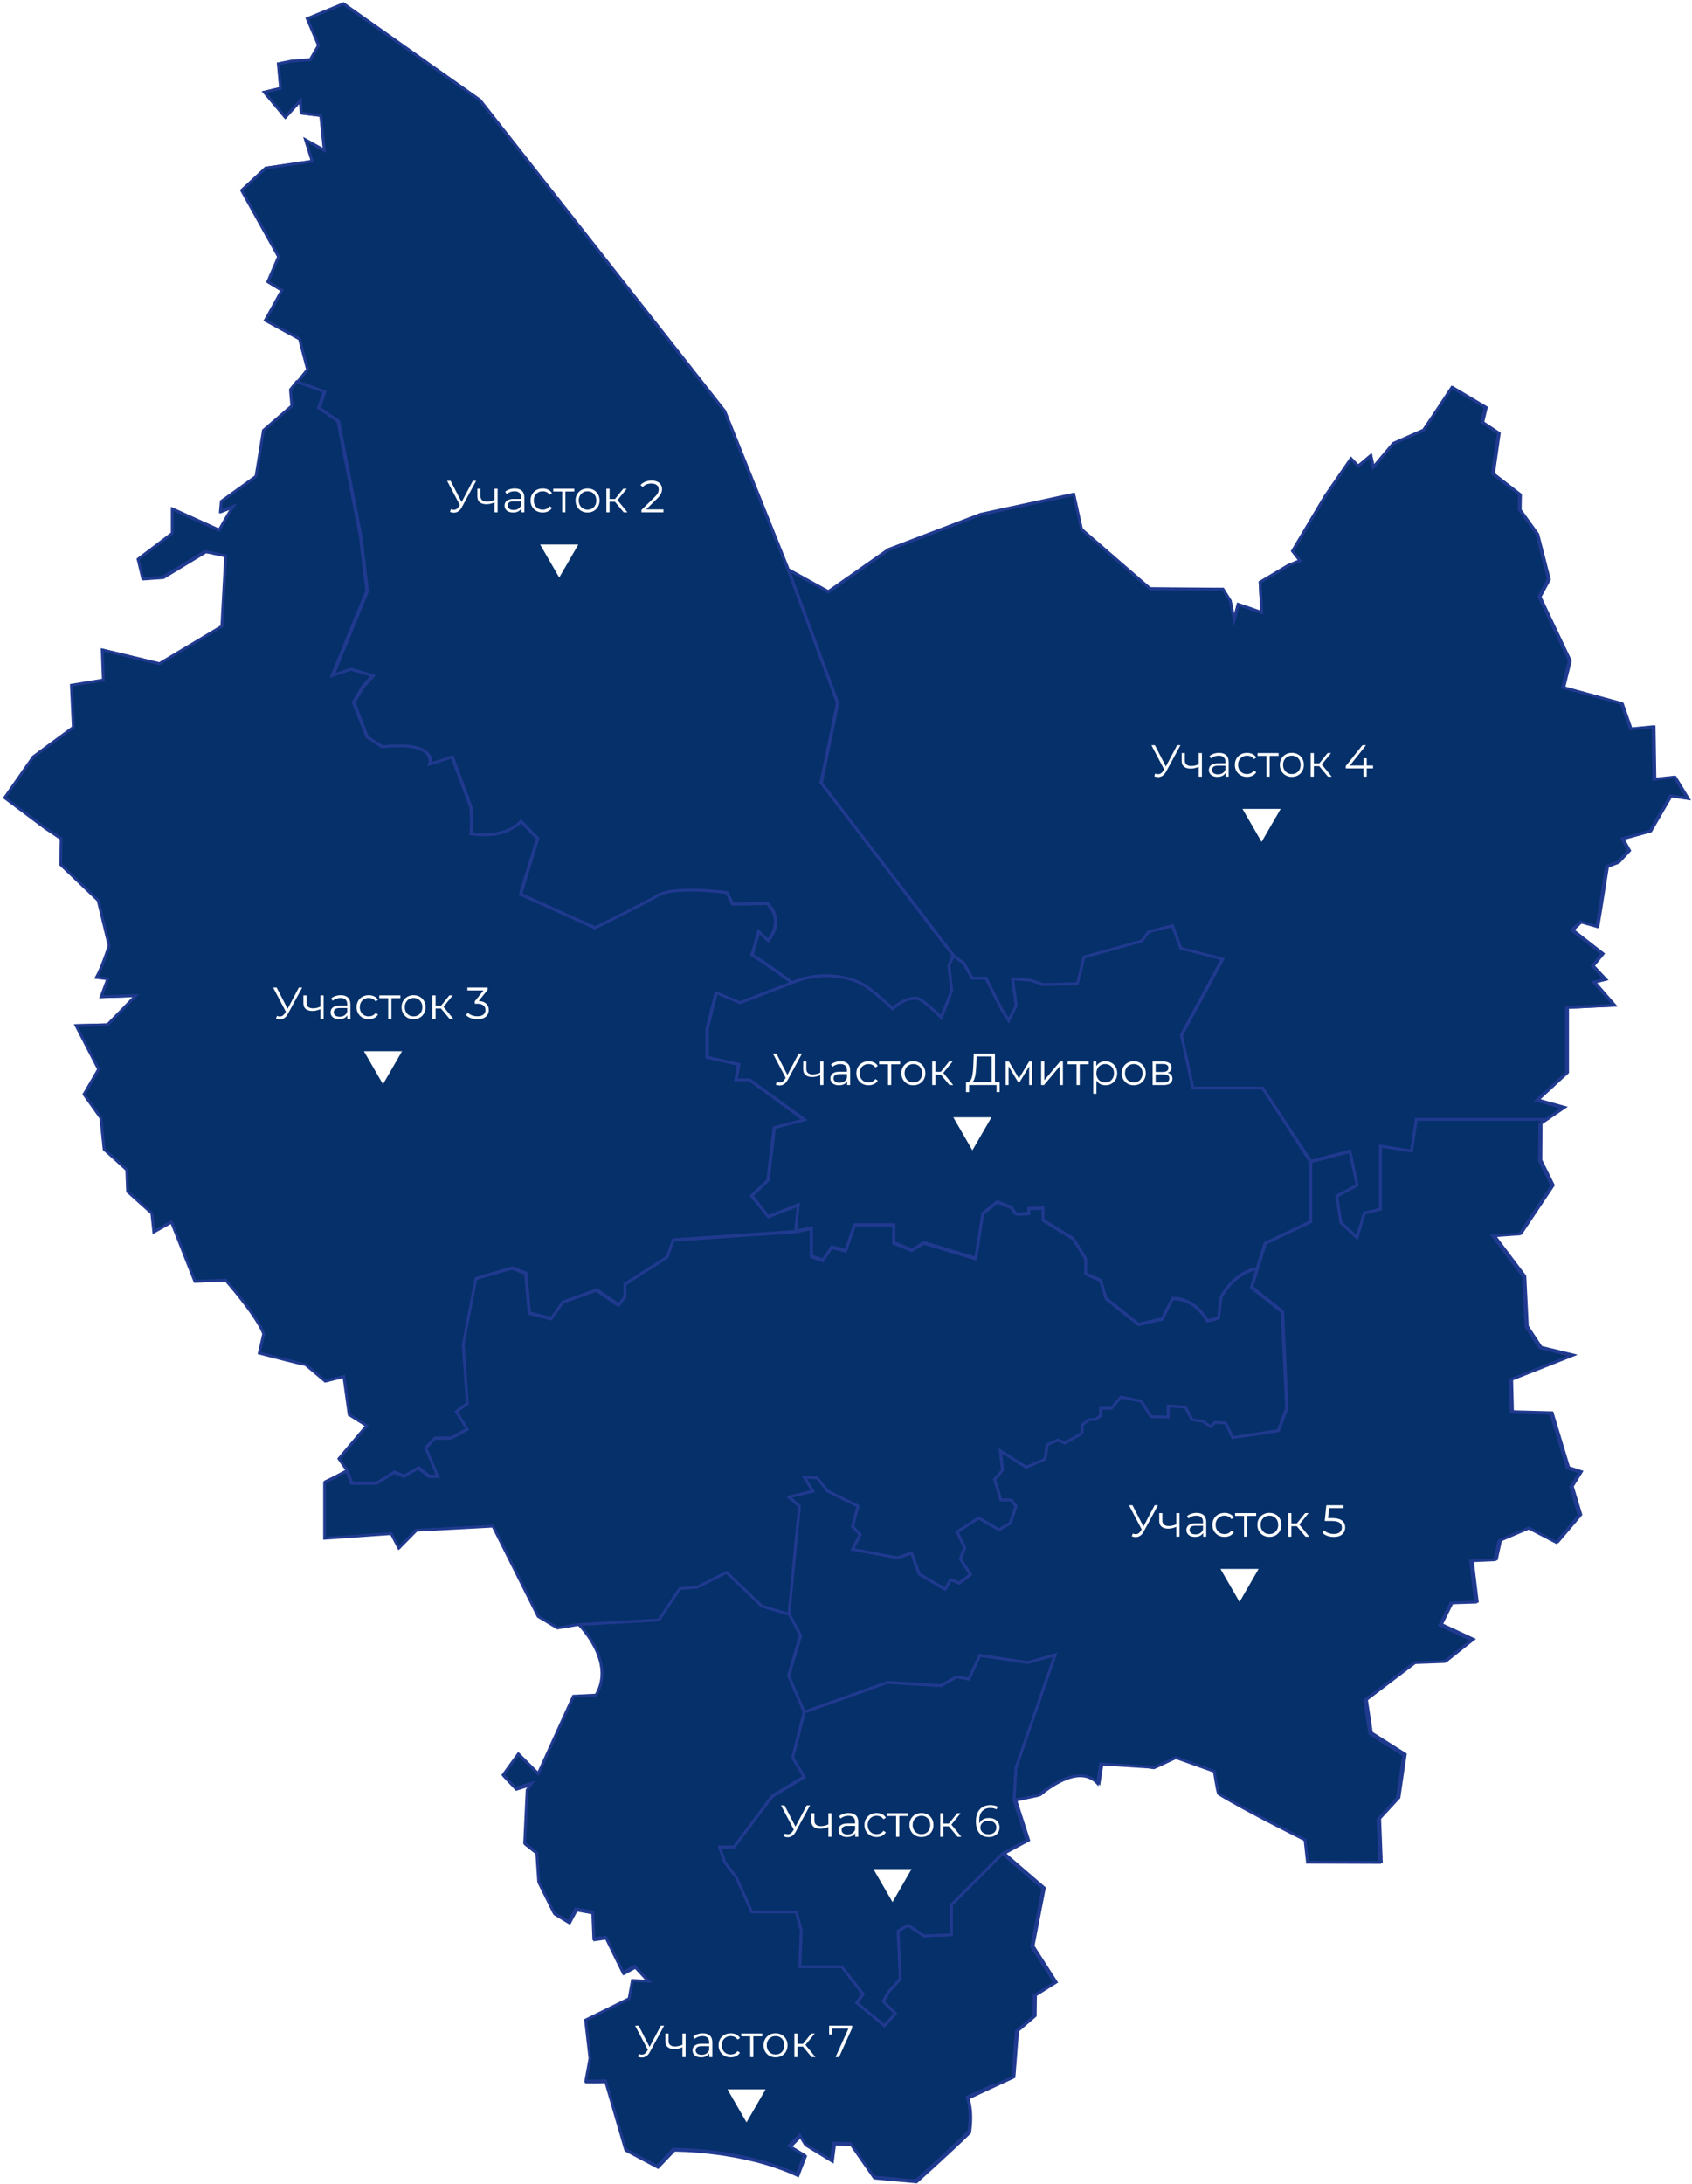 <svg width="603" height="778" viewBox="0 0 603 778" fill="none" xmlns="http://www.w3.org/2000/svg">
<path d="M601.674 284.511L595.586 283.53L588.319 296.08L578.401 298.825L580.758 303.04L576.83 307.256L572.902 308.727L570.447 324.218L569.465 330.1L563.573 328.433L560.529 331.375L571.331 339.806L567.796 344.12L572.313 348.924L568.287 349.904L575.455 358.14L558.663 358.924V382.062L548.057 391.866L557.583 394.513L549.236 400.2L549.138 413.337L553.557 422.259L542.067 439.416L532.444 440.103L543.442 454.711L544.326 472.555L549.236 480.006L560.627 482.751L538.728 491.379L539.023 502.948L553.164 503.34L559.056 522.85L563.573 524.321L560.332 529.517L563.377 539.615L555.226 549.223L545.406 544.125L534.8 548.635L533.327 555.4L524.686 555.792L526.454 570.498L517.616 570.792L513.688 578.734L525.079 584.028L515.455 591.675L504.653 592.067L486.977 605.499L488.745 617.362L500.823 625.009L498.565 640.402L491.691 647.853L492.28 663.246L466.552 663.148L465.668 655.206C465.668 655.206 443.868 644.422 434.833 638.735C434.342 637.265 433.36 630.794 433.36 630.794L419.612 625.892L411.854 629.519L410.872 629.421L392.804 628.245L391.724 635.108C384.457 627.264 370.709 639.422 370.709 639.422L361.969 641.284L366.584 655.598L357.845 660.304L372.182 672.658L368.156 693.344L376.404 706.188L369.039 710.796L368.941 718.149L362.656 723.541L361.38 739.914L344.98 747.562C344.98 747.562 346.748 751.777 345.57 759.817C337.812 767.366 326.617 777.366 326.617 777.366L311.691 775.994L303.442 764.131L297.452 763.935L296.666 770.013C296.666 770.013 288.614 765.111 287.337 764.327L285.373 761.091L281.543 764.915L287.043 768.248L284.391 775.111C264.85 765.895 240.3 766.091 240.3 766.091L234.506 772.17L223.213 766.189L216.044 741.679C216.044 741.679 213 741.875 209.072 741.777L210.545 733.738L208.974 720.11L224.489 712.463L225.668 705.992L231.462 706.286L226.453 700.894L222.329 703.149C222.329 703.149 217.615 693.639 216.142 690.501L211.92 691.09L211.527 681.579L205.439 680.501L202.984 685.109L197.779 681.972L192.28 670.893L191.593 660.501L187.272 657.069L188.156 638.147L189.825 635.696L184.031 637.461L179.612 632.755L185.013 625.206L192.084 632.265L204.653 604.617L212.705 604.225C219.972 591.969 206.126 578.538 206.126 578.538L199.056 579.714L192.182 575.596L176.077 543.439L148.679 544.909L142.493 551.184L139.841 546.086L116.077 547.753V527.85C118.041 526.968 123.933 523.83 123.933 523.83L120.987 519.615L130.905 507.85L124.62 503.928L122.755 490.3L116.077 491.967L109.105 486.084C107.632 485.986 92.607 482.065 92.607 482.065L94.178 475.202C91.625 468.535 80.627 456.084 80.627 456.084L69.629 456.476L61.282 435.299L54.997 438.828L54.309 432.259L45.668 424.514L45.373 416.769L39.972 411.867L37.223 409.416L36.044 398.239L30.054 389.807L35.259 380.886L27.305 365.395L38.499 365.101L48.614 354.708L36.241 355.101L38.597 348.63L34.571 348.14C36.633 344.414 39.088 336.865 39.088 336.865L35.16 320.688L21.805 307.943L22.002 298.727L16.404 295.001L2.067 284.217L12.28 269.706L26.519 259.216L25.831 244.215L37.223 242.353L36.83 231.666L57.157 236.568L79.448 223.235L80.823 198.136L73.458 196.567L58.237 205.783L51.265 206.273L49.596 199.312L61.773 190.096V181.469L78.466 189.018C78.466 189.018 82.296 182.155 83.573 180.488L78.957 182.253L79.252 178.724L91.625 169.802L94.277 153.429L104.391 144.703L103.9 138.919L106.159 136.076L109.694 131.664L106.846 120.781L94.669 114.114C95.16 113.33 96.142 111.467 97.223 109.604C98.794 106.663 100.561 103.428 100.561 103.428L95.553 100.388L99.383 91.466L86.224 67.838L94.768 59.897L111.363 57.446L109.007 49.897L115.684 53.622L114.408 41.171L107.435 40.289L107.141 35.779L101.74 41.759L94.277 32.838L100.07 31.465L99.285 22.739L103.606 21.857L110.676 21.269L113.622 16.171L109.596 6.66L122.46 1.366L171.069 35.681L258.27 146.468L280.954 202.94L295.193 210.783L316.601 195.783L349.498 183.234L382.591 176.077L385.341 188.528L409.792 209.705L435.815 209.901L438.368 214.019L439.743 220.784L441.216 215.293L445.537 216.764L449.661 218.234L449.072 207.45L459.089 201.469L463.311 199.705L460.66 196.273L472.247 176.861L481.478 163.429L484.031 166.076L488.548 162.253L489.432 166.468L496.601 157.939L507.305 153.233L517.812 138.134L529.694 145.193L528.418 150.488L534.309 154.409L532.247 168.821L541.871 176.273L541.773 181.665L548.057 190.391L552.182 206.469L548.843 212.646L559.645 235.392L557.288 245L578.205 250.784L581.347 259.804L589.498 259.02L589.792 277.746L597.059 276.961L601.674 284.511Z" stroke="#203A8F" stroke-miterlimit="10"/>
<path d="M338.205 343.924L339.187 353.042L335.456 362.552C335.456 362.552 328.975 355.885 326.716 355.689C322.101 355.297 318.173 359.414 318.173 359.414C318.173 359.414 311.004 352.65 307.272 350.591C301.086 347.257 290.873 346.375 282.428 350.1C282.428 350.1 273.099 343.238 268.091 340.198C268.876 337.355 270.546 331.767 270.546 331.767L273.884 335.1C279.973 327.257 273.59 321.963 273.59 321.963L261.217 322.159L259.155 318.041C259.155 318.041 240.202 315.394 234.31 319.217C231.069 321.276 212.215 330.59 212.215 330.59L185.603 318.629L191.691 298.727L185.799 292.648C185.799 292.648 180.693 299.119 167.927 297.06C168.516 293.53 167.927 287.55 167.927 287.55L161.348 269.804L153.393 272.353C153.393 272.353 156.339 264.02 136.503 266.177L131.004 262.647L126.192 250.294L129.433 244.804L133.066 240.784L125.308 238.529L118.631 240.784L131.004 210.587L128.647 190.979L120.693 150.095L113.819 145.389L115.783 139.605L106.061 136.076L109.596 131.664L106.749 120.781L94.572 114.114C95.75 112.055 100.464 103.428 100.464 103.428L95.456 100.388L99.285 91.466L86.127 67.838L94.67 59.897L111.266 57.446L108.909 49.897L115.587 53.622L114.31 41.171L107.338 40.289L107.043 35.779L101.642 41.759L94.179 32.838L99.973 31.465L99.187 22.739L103.508 21.857L110.578 21.269L113.524 16.171L109.498 6.66L122.362 1.366L170.971 35.681L258.173 146.468L280.857 202.94L298.434 250.392L292.542 278.824L339.678 340.394L338.205 343.924Z" fill="#05306A" stroke="#203A8F" stroke-miterlimit="10"/>
<mask id="mask0_1_6287" style="mask-type:alpha" maskUnits="userSpaceOnUse" x="85" y="0" width="256" height="364">
<path d="M338.205 343.924L339.187 353.042L335.456 362.552C335.456 362.552 328.975 355.885 326.716 355.689C322.101 355.297 318.173 359.414 318.173 359.414C318.173 359.414 311.004 352.65 307.272 350.591C301.086 347.257 290.873 346.375 282.428 350.1C282.428 350.1 273.099 343.238 268.091 340.198C268.876 337.355 270.546 331.767 270.546 331.767L273.884 335.1C279.973 327.257 273.59 321.963 273.59 321.963L261.217 322.159L259.155 318.041C259.155 318.041 240.202 315.394 234.31 319.217C231.069 321.276 212.215 330.59 212.215 330.59L185.603 318.629L191.691 298.727L185.799 292.648C185.799 292.648 180.693 299.119 167.927 297.06C168.516 293.53 167.927 287.55 167.927 287.55L161.348 269.804L153.393 272.353C153.393 272.353 156.339 264.02 136.503 266.177L131.004 262.647L126.192 250.294L129.433 244.804L133.066 240.784L125.308 238.529L118.631 240.784L131.004 210.587L128.647 190.979L120.693 150.095L113.819 145.389L115.783 139.605L106.061 136.076L109.596 131.664L106.749 120.781L94.572 114.114C95.75 112.055 100.464 103.428 100.464 103.428L95.456 100.388L99.285 91.466L86.127 67.838L94.67 59.897L111.266 57.446L108.909 49.897L115.587 53.622L114.31 41.171L107.338 40.289L107.043 35.779L101.642 41.759L94.179 32.838L99.973 31.465L99.187 22.739L103.508 21.857L110.578 21.269L113.524 16.171L109.498 6.66L122.362 1.366L170.971 35.681L258.173 146.468L280.857 202.94L298.434 250.392L292.542 278.824L339.678 340.394L338.205 343.924Z" fill="#05306A" stroke="#203A8F" stroke-miterlimit="10"/>
</mask>
<g mask="url(#mask0_1_6287)">
<path d="M199.8 269.398C161.661 269.398 130.748 238.497 130.748 200.384C130.748 162.271 161.661 131.369 199.8 131.369C237.939 131.369 268.852 162.271 268.852 200.384C268.852 238.497 237.939 269.398 199.8 269.398Z" stroke="url(#paint0_angular_1_6287)" stroke-width="12"/>
<path d="M98.318 200.383C98.318 144.369 143.75 98.955 199.8 98.955C255.849 98.955 301.281 144.369 301.281 200.383C301.281 256.398 255.849 301.812 199.8 301.812C143.75 301.812 98.318 256.398 98.318 200.383Z" stroke="url(#paint1_angular_1_6287)" stroke-width="12"/>
<path d="M199.796 59.712C277.529 59.712 340.54 122.696 340.54 200.384C340.54 278.072 277.53 341.056 199.796 341.056C122.062 341.056 59.052 278.072 59.052 200.384C59.052 122.696 122.062 59.713 199.796 59.712Z" stroke="url(#paint2_angular_1_6287)" stroke-width="12"/>
<path d="M199.799 163.32C220.284 163.32 236.884 179.917 236.884 200.384C236.884 220.851 220.284 237.448 199.799 237.448C179.315 237.448 162.714 220.851 162.714 200.384C162.714 179.917 179.315 163.32 199.799 163.32Z" stroke="url(#paint3_angular_1_6287)" stroke-width="12"/>
</g>
<path d="M160.696 181.414C161.24 181.627 161.752 181.68 162.232 181.574C162.712 181.456 163.154 181.078 163.56 180.438L164.104 179.574L164.216 179.43L168.504 171.318H169.688L164.6 180.694C164.258 181.344 163.853 181.83 163.384 182.15C162.925 182.47 162.434 182.64 161.912 182.662C161.4 182.683 160.882 182.587 160.36 182.374L160.696 181.414ZM164.184 180.502L159.336 171.318H160.6L164.824 179.526L164.184 180.502ZM176.303 178.966C175.812 179.179 175.316 179.35 174.815 179.478C174.324 179.595 173.833 179.654 173.343 179.654C172.351 179.654 171.567 179.43 170.991 178.982C170.415 178.523 170.127 177.819 170.127 176.87V174.118H171.247V176.806C171.247 177.446 171.455 177.926 171.871 178.246C172.287 178.566 172.847 178.726 173.551 178.726C173.977 178.726 174.425 178.672 174.895 178.566C175.364 178.448 175.839 178.283 176.319 178.07L176.303 178.966ZM176.207 182.518V174.118H177.343V182.518H176.207ZM185.785 182.518V180.662L185.737 180.358V177.254C185.737 176.539 185.534 175.99 185.129 175.606C184.734 175.222 184.142 175.03 183.353 175.03C182.809 175.03 182.292 175.12 181.801 175.302C181.31 175.483 180.894 175.723 180.553 176.022L180.041 175.174C180.468 174.811 180.98 174.534 181.577 174.342C182.174 174.139 182.804 174.038 183.465 174.038C184.553 174.038 185.39 174.31 185.977 174.854C186.574 175.387 186.873 176.203 186.873 177.302V182.518H185.785ZM182.889 182.598C182.26 182.598 181.71 182.496 181.241 182.294C180.782 182.08 180.43 181.792 180.185 181.43C179.94 181.056 179.817 180.63 179.817 180.15C179.817 179.712 179.918 179.318 180.121 178.966C180.334 178.603 180.676 178.315 181.145 178.102C181.625 177.878 182.265 177.766 183.065 177.766H185.961V178.614H183.097C182.286 178.614 181.721 178.758 181.401 179.046C181.092 179.334 180.937 179.691 180.937 180.118C180.937 180.598 181.124 180.982 181.497 181.27C181.87 181.558 182.393 181.702 183.065 181.702C183.705 181.702 184.254 181.558 184.713 181.27C185.182 180.971 185.524 180.544 185.737 179.99L185.993 180.774C185.78 181.328 185.406 181.771 184.873 182.102C184.35 182.432 183.689 182.598 182.889 182.598ZM193.417 182.598C192.585 182.598 191.838 182.416 191.177 182.054C190.526 181.68 190.014 181.174 189.641 180.534C189.268 179.883 189.081 179.142 189.081 178.31C189.081 177.467 189.268 176.726 189.641 176.086C190.014 175.446 190.526 174.944 191.177 174.582C191.838 174.219 192.585 174.038 193.417 174.038C194.132 174.038 194.777 174.176 195.353 174.454C195.929 174.731 196.382 175.147 196.713 175.702L195.865 176.278C195.577 175.851 195.22 175.536 194.793 175.334C194.366 175.131 193.902 175.03 193.401 175.03C192.804 175.03 192.265 175.168 191.785 175.446C191.305 175.712 190.926 176.091 190.649 176.582C190.372 177.072 190.233 177.648 190.233 178.31C190.233 178.971 190.372 179.547 190.649 180.038C190.926 180.528 191.305 180.912 191.785 181.19C192.265 181.456 192.804 181.59 193.401 181.59C193.902 181.59 194.366 181.488 194.793 181.286C195.22 181.083 195.577 180.774 195.865 180.358L196.713 180.934C196.382 181.478 195.929 181.894 195.353 182.182C194.777 182.459 194.132 182.598 193.417 182.598ZM200.356 182.518V174.806L200.644 175.11H197.172V174.118H204.676V175.11H201.204L201.492 174.806V182.518H200.356ZM209.384 182.598C208.574 182.598 207.843 182.416 207.192 182.054C206.552 181.68 206.046 181.174 205.672 180.534C205.299 179.883 205.112 179.142 205.112 178.31C205.112 177.467 205.299 176.726 205.672 176.086C206.046 175.446 206.552 174.944 207.192 174.582C207.832 174.219 208.563 174.038 209.384 174.038C210.216 174.038 210.952 174.219 211.592 174.582C212.243 174.944 212.75 175.446 213.112 176.086C213.486 176.726 213.672 177.467 213.672 178.31C213.672 179.142 213.486 179.883 213.112 180.534C212.75 181.174 212.243 181.68 211.592 182.054C210.942 182.416 210.206 182.598 209.384 182.598ZM209.384 181.59C209.992 181.59 210.531 181.456 211 181.19C211.47 180.912 211.838 180.528 212.104 180.038C212.382 179.536 212.52 178.96 212.52 178.31C212.52 177.648 212.382 177.072 212.104 176.582C211.838 176.091 211.47 175.712 211 175.446C210.531 175.168 209.998 175.03 209.4 175.03C208.803 175.03 208.27 175.168 207.8 175.446C207.331 175.712 206.958 176.091 206.68 176.582C206.403 177.072 206.264 177.648 206.264 178.31C206.264 178.96 206.403 179.536 206.68 180.038C206.958 180.528 207.331 180.912 207.8 181.19C208.27 181.456 208.798 181.59 209.384 181.59ZM222.26 182.518L218.804 178.358L219.748 177.798L223.604 182.518H222.26ZM216.1 182.518V174.118H217.236V182.518H216.1ZM216.884 178.774V177.798H219.588V178.774H216.884ZM219.844 178.438L218.788 178.278L222.132 174.118H223.364L219.844 178.438ZM228.593 182.518V181.702L233.249 177.142C233.675 176.726 233.995 176.363 234.209 176.054C234.422 175.734 234.566 175.435 234.641 175.158C234.715 174.88 234.753 174.619 234.753 174.374C234.753 173.723 234.529 173.211 234.081 172.838C233.643 172.464 232.993 172.278 232.129 172.278C231.467 172.278 230.881 172.379 230.369 172.582C229.867 172.784 229.435 173.099 229.073 173.526L228.257 172.822C228.694 172.31 229.254 171.915 229.937 171.638C230.619 171.36 231.382 171.222 232.225 171.222C232.982 171.222 233.638 171.344 234.193 171.59C234.747 171.824 235.174 172.171 235.473 172.63C235.782 173.088 235.937 173.627 235.937 174.246C235.937 174.608 235.883 174.966 235.777 175.318C235.681 175.67 235.499 176.043 235.233 176.438C234.977 176.822 234.598 177.259 234.097 177.75L229.825 181.942L229.505 181.494H236.449V182.518H228.593Z" fill="white"/>
<path d="M199.304 205.779L206.105 194.006H192.504L199.304 205.779Z" fill="white"/>
<path d="M601.381 284.412L595.292 283.53L588.026 296.079L578.107 298.825L580.366 303.04L576.438 307.256L572.51 308.727L570.055 324.217L569.073 330.1L563.181 328.433L560.137 331.374L570.939 339.806L567.502 344.12L571.921 348.924L567.993 349.904L575.161 358.14L558.271 358.924V382.258L547.567 392.062L557.093 394.709L550.906 398.925H504.752L503.083 410.102L491.986 408.435V430.789L486.193 432.259L483.639 440.985L477.846 435.495L476.373 426.083L483.639 422.161L481.086 410.102L467.142 413.729V413.631L450.055 387.846H425.211L421.086 368.924L435.718 341.865L420.89 338.041L417.944 330.002L409.4 332.061L406.847 335.394L386.324 341.081L384.065 350.591L371.79 350.787L367.371 349.316L360.89 348.728L362.166 358.238L359.613 363.63L357.06 359.806L351.364 348.532H346.553L343.41 343.139L339.875 340.492L292.739 278.922L298.631 250.49L281.053 203.038L295.292 210.881L316.7 195.881L349.597 183.331L382.69 176.174L385.44 188.626L409.891 209.803L435.914 209.999L438.468 214.116L439.842 220.881L441.315 215.391L445.636 216.862V216.96L449.662 218.234L449.073 207.45L459.09 201.469L463.312 199.802L460.661 196.371L472.248 176.861L481.479 163.429L484.032 166.076L488.549 162.35L489.433 166.468L496.602 158.037L507.306 153.331L517.42 138.036L529.302 145.095L528.026 150.389L534.016 154.311L531.855 168.723L541.479 176.076L541.381 181.469L547.666 190.194L551.79 206.273L548.451 212.548L559.253 235.293L556.896 244.902L577.813 250.588L581.053 259.706L589.106 258.922L589.4 277.648L596.667 276.863L601.381 284.412Z" fill="#05306A" stroke="#203A8F" stroke-miterlimit="10"/>
<mask id="mask1_1_6287" style="mask-type:alpha" maskUnits="userSpaceOnUse" x="280" y="137" width="323" height="305">
<path d="M601.381 284.412L595.292 283.53L588.026 296.079L578.107 298.825L580.366 303.04L576.438 307.256L572.51 308.727L570.055 324.217L569.073 330.1L563.181 328.433L560.137 331.374L570.939 339.806L567.502 344.12L571.921 348.924L567.993 349.904L575.161 358.14L558.271 358.924V382.258L547.567 392.062L557.093 394.709L550.906 398.925H504.752L503.083 410.102L491.986 408.435V430.789L486.193 432.259L483.639 440.985L477.846 435.495L476.373 426.083L483.639 422.161L481.086 410.102L467.142 413.729V413.631L450.055 387.846H425.211L421.086 368.924L435.718 341.865L420.89 338.041L417.944 330.002L409.4 332.061L406.847 335.394L386.324 341.081L384.065 350.591L371.79 350.787L367.371 349.316L360.89 348.728L362.166 358.238L359.613 363.63L357.06 359.806L351.364 348.532H346.553L343.41 343.139L339.875 340.492L292.739 278.922L298.631 250.49L281.053 203.038L295.292 210.881L316.7 195.881L349.597 183.331L382.69 176.174L385.44 188.626L409.891 209.803L435.914 209.999L438.468 214.116L439.842 220.881L441.315 215.391L445.636 216.862V216.96L449.662 218.234L449.073 207.45L459.09 201.469L463.312 199.802L460.661 196.371L472.248 176.861L481.479 163.429L484.032 166.076L488.549 162.35L489.433 166.468L496.602 158.037L507.306 153.331L517.42 138.036L529.302 145.095L528.026 150.389L534.016 154.311L531.855 168.723L541.479 176.076L541.381 181.469L547.666 190.194L551.79 206.273L548.451 212.548L559.253 235.293L556.896 244.902L577.813 250.588L581.053 259.706L589.106 258.922L589.4 277.648L596.667 276.863L601.381 284.412Z" fill="#05306A" stroke="#203A8F" stroke-miterlimit="10"/>
</mask>
<g mask="url(#mask1_1_6287)">
<path d="M448.136 351.808C409.997 351.808 379.085 320.907 379.085 282.794C379.085 244.681 409.997 213.779 448.136 213.779C486.275 213.779 517.188 244.681 517.188 282.794C517.188 320.907 486.275 351.808 448.136 351.808Z" stroke="url(#paint4_angular_1_6287)" stroke-width="12"/>
<path d="M346.655 282.793C346.655 226.779 392.087 181.365 448.136 181.365C504.186 181.365 549.618 226.779 549.618 282.793C549.618 338.808 504.186 384.222 448.136 384.222C392.087 384.222 346.655 338.808 346.655 282.793Z" stroke="url(#paint5_angular_1_6287)" stroke-width="12"/>
<path d="M448.132 142.123C525.866 142.123 588.876 205.106 588.876 282.794C588.876 360.482 525.866 423.466 448.132 423.466C370.399 423.466 307.388 360.482 307.388 282.794C307.388 205.106 370.399 142.123 448.132 142.123Z" stroke="url(#paint6_angular_1_6287)" stroke-width="12"/>
<path d="M448.137 245.731C468.621 245.731 485.222 262.327 485.222 282.794C485.222 303.262 468.621 319.858 448.137 319.858C427.652 319.858 411.051 303.262 411.051 282.794C411.051 262.327 427.652 245.731 448.137 245.731Z" stroke="url(#paint7_angular_1_6287)" stroke-width="12"/>
</g>
<path d="M411.696 275.597C412.24 275.811 412.752 275.864 413.232 275.757C413.712 275.64 414.155 275.261 414.56 274.621L415.104 273.757L415.216 273.613L419.504 265.501H420.688L415.6 274.877C415.259 275.528 414.853 276.013 414.384 276.333C413.925 276.653 413.435 276.824 412.912 276.845C412.4 276.867 411.883 276.771 411.36 276.557L411.696 275.597ZM415.184 274.685L410.336 265.501H411.6L415.824 273.709L415.184 274.685ZM427.303 273.149C426.812 273.363 426.316 273.533 425.815 273.661C425.324 273.779 424.834 273.837 424.343 273.837C423.351 273.837 422.567 273.613 421.991 273.165C421.415 272.707 421.127 272.003 421.127 271.053V268.301H422.247V270.989C422.247 271.629 422.455 272.109 422.871 272.429C423.287 272.749 423.847 272.909 424.551 272.909C424.978 272.909 425.426 272.856 425.895 272.749C426.364 272.632 426.839 272.467 427.319 272.253L427.303 273.149ZM427.207 276.701V268.301H428.343V276.701H427.207ZM436.785 276.701V274.845L436.737 274.541V271.437C436.737 270.723 436.534 270.173 436.129 269.789C435.734 269.405 435.142 269.213 434.353 269.213C433.809 269.213 433.292 269.304 432.801 269.485C432.31 269.667 431.894 269.907 431.553 270.205L431.041 269.357C431.468 268.995 431.98 268.717 432.577 268.525C433.174 268.323 433.804 268.221 434.465 268.221C435.553 268.221 436.39 268.493 436.977 269.037C437.574 269.571 437.873 270.387 437.873 271.485V276.701H436.785ZM433.889 276.781C433.26 276.781 432.71 276.68 432.241 276.477C431.782 276.264 431.43 275.976 431.185 275.613C430.94 275.24 430.817 274.813 430.817 274.333C430.817 273.896 430.918 273.501 431.121 273.149C431.334 272.787 431.676 272.499 432.145 272.285C432.625 272.061 433.265 271.949 434.065 271.949H436.961V272.797H434.097C433.286 272.797 432.721 272.941 432.401 273.229C432.092 273.517 431.937 273.875 431.937 274.301C431.937 274.781 432.124 275.165 432.497 275.453C432.87 275.741 433.393 275.885 434.065 275.885C434.705 275.885 435.254 275.741 435.713 275.453C436.182 275.155 436.524 274.728 436.737 274.173L436.993 274.957C436.78 275.512 436.406 275.955 435.873 276.285C435.35 276.616 434.689 276.781 433.889 276.781ZM444.417 276.781C443.585 276.781 442.839 276.6 442.177 276.237C441.527 275.864 441.015 275.357 440.641 274.717C440.268 274.067 440.081 273.325 440.081 272.493C440.081 271.651 440.268 270.909 440.641 270.269C441.015 269.629 441.527 269.128 442.177 268.765C442.839 268.403 443.585 268.221 444.417 268.221C445.132 268.221 445.777 268.36 446.353 268.637C446.929 268.915 447.383 269.331 447.713 269.885L446.865 270.461C446.577 270.035 446.22 269.72 445.793 269.517C445.367 269.315 444.903 269.213 444.401 269.213C443.804 269.213 443.265 269.352 442.785 269.629C442.305 269.896 441.927 270.275 441.649 270.765C441.372 271.256 441.233 271.832 441.233 272.493C441.233 273.155 441.372 273.731 441.649 274.221C441.927 274.712 442.305 275.096 442.785 275.373C443.265 275.64 443.804 275.773 444.401 275.773C444.903 275.773 445.367 275.672 445.793 275.469C446.22 275.267 446.577 274.957 446.865 274.541L447.713 275.117C447.383 275.661 446.929 276.077 446.353 276.365C445.777 276.643 445.132 276.781 444.417 276.781ZM451.357 276.701V268.989L451.645 269.293H448.173V268.301H455.677V269.293H452.205L452.493 268.989V276.701H451.357ZM460.385 276.781C459.574 276.781 458.843 276.6 458.193 276.237C457.553 275.864 457.046 275.357 456.673 274.717C456.299 274.067 456.113 273.325 456.113 272.493C456.113 271.651 456.299 270.909 456.673 270.269C457.046 269.629 457.553 269.128 458.193 268.765C458.833 268.403 459.563 268.221 460.385 268.221C461.217 268.221 461.953 268.403 462.593 268.765C463.243 269.128 463.75 269.629 464.113 270.269C464.486 270.909 464.673 271.651 464.673 272.493C464.673 273.325 464.486 274.067 464.113 274.717C463.75 275.357 463.243 275.864 462.593 276.237C461.942 276.6 461.206 276.781 460.385 276.781ZM460.385 275.773C460.993 275.773 461.531 275.64 462.001 275.373C462.47 275.096 462.838 274.712 463.105 274.221C463.382 273.72 463.521 273.144 463.521 272.493C463.521 271.832 463.382 271.256 463.105 270.765C462.838 270.275 462.47 269.896 462.001 269.629C461.531 269.352 460.998 269.213 460.401 269.213C459.803 269.213 459.27 269.352 458.801 269.629C458.331 269.896 457.958 270.275 457.681 270.765C457.403 271.256 457.265 271.832 457.265 272.493C457.265 273.144 457.403 273.72 457.681 274.221C457.958 274.712 458.331 275.096 458.801 275.373C459.27 275.64 459.798 275.773 460.385 275.773ZM473.26 276.701L469.804 272.541L470.748 271.981L474.604 276.701H473.26ZM467.1 276.701V268.301H468.236V276.701H467.1ZM467.884 272.957V271.981H470.588V272.957H467.884ZM470.844 272.621L469.788 272.461L473.132 268.301H474.364L470.844 272.621ZM479.609 273.757V272.925L485.545 265.501H486.825L480.937 272.925L480.313 272.733H489.321V273.757H479.609ZM485.929 276.701V273.757L485.961 272.733V270.141H487.081V276.701H485.929Z" fill="white"/>
<path d="M449.605 299.964L456.406 288.191H442.805L449.605 299.964Z" fill="white"/>
<path d="M273.884 433.534L284.588 429.318L283.606 438.73L240.103 441.672L237.943 447.75L222.918 457.358V461.868L220.562 464.907L212.706 459.515L200.725 463.829L196.601 469.711L188.745 467.751L187.468 453.535L182.657 451.672L169.792 455.397L165.275 478.829L166.748 499.908L162.82 502.751L166.748 509.026L160.856 512.262H155.161L151.92 515.693L156.241 525.889H153L149.269 522.85L144.064 525.889L140.627 524.419L134.342 528.34H125.406L123.737 523.929L120.791 519.713L130.709 507.948L124.424 504.026L122.558 490.398L115.881 492.065L108.909 486.182C107.337 485.986 92.411 482.065 92.411 482.065L93.982 475.202C91.429 468.535 80.431 456.084 80.431 456.084L69.432 456.476L61.085 435.299L54.801 438.828L54.113 432.26L45.472 424.514L45.177 416.769L39.874 411.965L37.125 409.514L35.946 398.337L29.956 389.906L35.161 380.984L27.108 365.395L38.303 365.101L48.418 354.709L36.044 355.101L38.401 348.728L34.375 348.238C36.437 344.512 38.892 336.963 38.892 336.963L34.964 320.786L21.609 308.041L21.805 298.825L16.208 295.099L1.675 284.217L11.887 269.608L26.126 259.118L25.439 244.118L36.83 242.255L36.437 231.568L56.765 236.47L79.056 223.137L80.431 198.038L73.066 196.469L57.845 205.685L50.873 206.175L49.203 199.214L61.38 189.999V181.371L78.074 188.92C78.074 188.92 81.904 182.057 83.18 180.39L78.565 182.155L78.859 178.626L91.233 169.704L93.884 153.331L103.999 144.605L103.508 138.821L105.766 135.978L115.488 139.507L113.524 145.291L120.398 149.998L128.352 190.881L130.709 210.489L118.336 240.686L125.013 238.431L132.771 240.686L129.138 244.706L125.897 250.196L130.709 262.549L136.208 266.079C156.044 263.922 153.098 272.255 153.098 272.255L161.053 269.706L167.73 287.55C167.73 287.55 168.319 293.531 167.73 297.06C180.496 299.119 185.603 292.648 185.603 292.648L191.495 298.727L185.406 318.629L212.018 330.59C212.018 330.59 230.971 321.276 234.113 319.217C240.005 315.394 258.958 318.041 258.958 318.041L261.02 322.159L273.393 321.963C273.393 321.963 279.776 327.257 273.688 335.1L270.349 331.767C270.349 331.767 268.778 337.453 267.894 340.198C272.902 343.238 282.231 350.101 282.231 350.101L263.573 357.258L255.128 353.728L251.887 366.67V376.67L263.18 379.219L262.198 384.709H267.01L286.552 399.023L275.848 401.867L273.589 420.593L267.796 426.083L273.884 433.534Z" fill="#05306A" stroke="#203A8F" stroke-miterlimit="10"/>
<mask id="mask2_1_6287" style="mask-type:alpha" maskUnits="userSpaceOnUse" x="0" y="135" width="288" height="394">
<path d="M273.884 433.534L284.588 429.318L283.606 438.73L240.103 441.672L237.943 447.75L222.918 457.358V461.868L220.562 464.907L212.706 459.515L200.725 463.829L196.601 469.711L188.745 467.751L187.468 453.535L182.657 451.672L169.792 455.397L165.275 478.829L166.748 499.908L162.82 502.751L166.748 509.026L160.856 512.262H155.161L151.92 515.693L156.241 525.889H153L149.269 522.85L144.064 525.889L140.627 524.419L134.342 528.34H125.406L123.737 523.929L120.791 519.713L130.709 507.948L124.424 504.026L122.558 490.398L115.881 492.065L108.909 486.182C107.337 485.986 92.411 482.065 92.411 482.065L93.982 475.202C91.429 468.535 80.431 456.084 80.431 456.084L69.432 456.476L61.085 435.299L54.801 438.828L54.113 432.26L45.472 424.514L45.177 416.769L39.874 411.965L37.125 409.514L35.946 398.337L29.956 389.906L35.161 380.984L27.108 365.395L38.303 365.101L48.418 354.709L36.044 355.101L38.401 348.728L34.375 348.238C36.437 344.512 38.892 336.963 38.892 336.963L34.964 320.786L21.609 308.041L21.805 298.825L16.208 295.099L1.675 284.217L11.887 269.608L26.126 259.118L25.439 244.118L36.83 242.255L36.437 231.568L56.765 236.47L79.056 223.137L80.431 198.038L73.066 196.469L57.845 205.685L50.873 206.175L49.203 199.214L61.38 189.999V181.371L78.074 188.92C78.074 188.92 81.904 182.057 83.18 180.39L78.565 182.155L78.859 178.626L91.233 169.704L93.884 153.331L103.999 144.605L103.508 138.821L105.766 135.978L115.488 139.507L113.524 145.291L120.398 149.998L128.352 190.881L130.709 210.489L118.336 240.686L125.013 238.431L132.771 240.686L129.138 244.706L125.897 250.196L130.709 262.549L136.208 266.079C156.044 263.922 153.098 272.255 153.098 272.255L161.053 269.706L167.73 287.55C167.73 287.55 168.319 293.531 167.73 297.06C180.496 299.119 185.603 292.648 185.603 292.648L191.495 298.727L185.406 318.629L212.018 330.59C212.018 330.59 230.971 321.276 234.113 319.217C240.005 315.394 258.958 318.041 258.958 318.041L261.02 322.159L273.393 321.963C273.393 321.963 279.776 327.257 273.688 335.1L270.349 331.767C270.349 331.767 268.778 337.453 267.894 340.198C272.902 343.238 282.231 350.101 282.231 350.101L263.573 357.258L255.128 353.728L251.887 366.67V376.67L263.18 379.219L262.198 384.709H267.01L286.552 399.023L275.848 401.867L273.589 420.593L267.796 426.083L273.884 433.534Z" fill="#05306A" stroke="#203A8F" stroke-miterlimit="10"/>
</mask>
<g mask="url(#mask2_1_6287)">
<path d="M135.998 441.087C97.859 441.087 66.946 410.185 66.946 372.072C66.946 333.959 97.859 303.058 135.998 303.058C174.137 303.058 205.05 333.959 205.05 372.072C205.05 410.185 174.137 441.087 135.998 441.087Z" stroke="url(#paint8_angular_1_6287)" stroke-width="12"/>
<path d="M34.516 372.072C34.516 316.057 79.948 270.643 135.998 270.643C192.047 270.643 237.479 316.057 237.479 372.072C237.479 428.086 192.047 473.5 135.998 473.5C79.948 473.5 34.516 428.086 34.516 372.072Z" stroke="url(#paint9_angular_1_6287)" stroke-width="12"/>
<path d="M135.994 231.401C213.727 231.401 276.738 294.385 276.738 372.073C276.738 449.761 213.728 512.744 135.994 512.744C58.26 512.744 -4.75 449.761 -4.75 372.073C-4.75 294.385 58.26 231.401 135.994 231.401Z" stroke="url(#paint10_angular_1_6287)" stroke-width="12"/>
<path d="M135.997 335.009C156.482 335.009 173.082 351.606 173.082 372.073C173.082 392.54 156.482 409.137 135.997 409.137C115.513 409.137 98.912 392.54 98.912 372.073C98.912 351.606 115.513 335.009 135.997 335.009Z" stroke="url(#paint11_angular_1_6287)" stroke-width="12"/>
</g>
<path d="M98.696 361.932C99.24 362.145 99.752 362.199 100.232 362.092C100.712 361.975 101.154 361.596 101.56 360.956L102.104 360.092L102.216 359.948L106.504 351.836H107.688L102.6 361.212C102.258 361.863 101.853 362.348 101.384 362.668C100.925 362.988 100.434 363.159 99.912 363.18C99.4 363.201 98.882 363.105 98.36 362.892L98.696 361.932ZM102.184 361.02L97.336 351.836H98.6L102.824 360.044L102.184 361.02ZM114.303 359.484C113.812 359.697 113.316 359.868 112.815 359.996C112.324 360.113 111.833 360.172 111.343 360.172C110.351 360.172 109.567 359.948 108.991 359.5C108.415 359.041 108.127 358.337 108.127 357.388V354.636H109.247V357.324C109.247 357.964 109.455 358.444 109.871 358.764C110.287 359.084 110.847 359.244 111.551 359.244C111.977 359.244 112.425 359.191 112.895 359.084C113.364 358.967 113.839 358.801 114.319 358.588L114.303 359.484ZM114.207 363.036V354.636H115.343V363.036H114.207ZM123.785 363.036V361.18L123.737 360.876V357.772C123.737 357.057 123.534 356.508 123.129 356.124C122.734 355.74 122.142 355.548 121.353 355.548C120.809 355.548 120.292 355.639 119.801 355.82C119.31 356.001 118.894 356.241 118.553 356.54L118.041 355.692C118.468 355.329 118.98 355.052 119.577 354.86C120.174 354.657 120.804 354.556 121.465 354.556C122.553 354.556 123.39 354.828 123.977 355.372C124.574 355.905 124.873 356.721 124.873 357.82V363.036H123.785ZM120.889 363.116C120.26 363.116 119.71 363.015 119.241 362.812C118.782 362.599 118.43 362.311 118.185 361.948C117.94 361.575 117.817 361.148 117.817 360.668C117.817 360.231 117.918 359.836 118.121 359.484C118.334 359.121 118.676 358.833 119.145 358.62C119.625 358.396 120.265 358.284 121.065 358.284H123.961V359.132H121.097C120.286 359.132 119.721 359.276 119.401 359.564C119.092 359.852 118.937 360.209 118.937 360.636C118.937 361.116 119.124 361.5 119.497 361.788C119.87 362.076 120.393 362.22 121.065 362.22C121.705 362.22 122.254 362.076 122.713 361.788C123.182 361.489 123.524 361.063 123.737 360.508L123.993 361.292C123.78 361.847 123.406 362.289 122.873 362.62C122.35 362.951 121.689 363.116 120.889 363.116ZM131.417 363.116C130.585 363.116 129.838 362.935 129.177 362.572C128.526 362.199 128.014 361.692 127.641 361.052C127.268 360.401 127.081 359.66 127.081 358.828C127.081 357.985 127.268 357.244 127.641 356.604C128.014 355.964 128.526 355.463 129.177 355.1C129.838 354.737 130.585 354.556 131.417 354.556C132.132 354.556 132.777 354.695 133.353 354.972C133.929 355.249 134.382 355.665 134.713 356.22L133.865 356.796C133.577 356.369 133.22 356.055 132.793 355.852C132.366 355.649 131.902 355.548 131.401 355.548C130.804 355.548 130.265 355.687 129.785 355.964C129.305 356.231 128.926 356.609 128.649 357.1C128.372 357.591 128.233 358.167 128.233 358.828C128.233 359.489 128.372 360.065 128.649 360.556C128.926 361.047 129.305 361.431 129.785 361.708C130.265 361.975 130.804 362.108 131.401 362.108C131.902 362.108 132.366 362.007 132.793 361.804C133.22 361.601 133.577 361.292 133.865 360.876L134.713 361.452C134.382 361.996 133.929 362.412 133.353 362.7C132.777 362.977 132.132 363.116 131.417 363.116ZM138.356 363.036V355.324L138.644 355.628H135.172V354.636H142.676V355.628H139.204L139.492 355.324V363.036H138.356ZM147.384 363.116C146.574 363.116 145.843 362.935 145.192 362.572C144.552 362.199 144.046 361.692 143.672 361.052C143.299 360.401 143.112 359.66 143.112 358.828C143.112 357.985 143.299 357.244 143.672 356.604C144.046 355.964 144.552 355.463 145.192 355.1C145.832 354.737 146.563 354.556 147.384 354.556C148.216 354.556 148.952 354.737 149.592 355.1C150.243 355.463 150.75 355.964 151.112 356.604C151.486 357.244 151.672 357.985 151.672 358.828C151.672 359.66 151.486 360.401 151.112 361.052C150.75 361.692 150.243 362.199 149.592 362.572C148.942 362.935 148.206 363.116 147.384 363.116ZM147.384 362.108C147.992 362.108 148.531 361.975 149 361.708C149.47 361.431 149.838 361.047 150.104 360.556C150.382 360.055 150.52 359.479 150.52 358.828C150.52 358.167 150.382 357.591 150.104 357.1C149.838 356.609 149.47 356.231 149 355.964C148.531 355.687 147.998 355.548 147.4 355.548C146.803 355.548 146.27 355.687 145.8 355.964C145.331 356.231 144.958 356.609 144.68 357.1C144.403 357.591 144.264 358.167 144.264 358.828C144.264 359.479 144.403 360.055 144.68 360.556C144.958 361.047 145.331 361.431 145.8 361.708C146.27 361.975 146.798 362.108 147.384 362.108ZM160.26 363.036L156.804 358.876L157.748 358.316L161.604 363.036H160.26ZM154.1 363.036V354.636H155.236V363.036H154.1ZM154.884 359.292V358.316H157.588V359.292H154.884ZM157.844 358.956L156.788 358.796L160.132 354.636H161.364L157.844 358.956ZM170.145 363.132C169.334 363.132 168.566 363.004 167.841 362.748C167.126 362.481 166.55 362.129 166.113 361.692L166.673 360.78C167.035 361.153 167.521 361.463 168.129 361.708C168.747 361.953 169.419 362.076 170.145 362.076C171.073 362.076 171.782 361.873 172.273 361.468C172.774 361.063 173.025 360.519 173.025 359.836C173.025 359.153 172.779 358.609 172.289 358.204C171.809 357.799 171.046 357.596 170.001 357.596H169.201V356.748L172.657 352.412L172.817 352.86H166.577V351.836H173.777V352.652L170.321 356.988L169.761 356.62H170.193C171.537 356.62 172.539 356.919 173.201 357.516C173.873 358.113 174.209 358.881 174.209 359.82C174.209 360.449 174.059 361.015 173.761 361.516C173.462 362.017 173.009 362.412 172.401 362.7C171.803 362.988 171.051 363.132 170.145 363.132Z" fill="white"/>
<path d="M136.485 386.299L143.286 374.526H129.685L136.485 386.299Z" fill="white"/>
<path d="M375.914 706.384L368.549 710.992L368.451 718.345L362.166 723.738L360.988 740.111L354.015 743.248L353.819 742.954L344.686 747.17C344.686 747.17 346.454 751.385 345.276 759.425C337.518 766.974 326.323 776.974 326.323 776.974L311.397 775.602L303.148 763.739L297.06 763.543L296.274 769.621C296.274 769.621 288.222 764.719 286.945 763.935L284.981 760.699L281.151 764.523L286.65 767.856L283.999 774.719C264.457 765.503 239.907 765.699 239.907 765.699L234.212 771.778L222.919 765.798L215.75 741.287C215.75 741.287 212.706 741.483 208.778 741.385L210.251 733.346L208.68 719.718L224.195 712.071L225.374 705.6L231.168 705.894L226.159 700.502L222.035 702.757C222.035 702.757 217.321 693.247 215.848 690.109L211.626 690.698L211.233 681.187L205.145 680.109L202.69 684.717L197.485 681.58L191.986 670.501L191.298 660.109L186.978 656.677L187.861 637.755L189.531 635.304L183.737 637.069L179.318 632.363L184.719 624.912L191.789 631.971L204.359 604.323L212.411 603.931C219.678 591.675 205.832 578.244 205.832 578.244L234.899 576.577L242.362 565.4L248.549 565.008L259.056 559.714L271.626 571.773L281.249 574.616L285.374 582.46L281.053 596.774L286.65 609.715L282.526 626.088L286.65 632.951L275.259 639.814L261.609 658.05H256.503L258.271 663.344L262.591 668.932L267.894 681.089H283.803L285.57 687.658L285.079 700.6H300.006L307.567 710.502L305.308 713.541L315.226 721.679L319.056 717.365L314.735 713.051L316.798 709.522L320.824 705.11V705.012L320.038 688.05L323.573 685.894L329.367 689.717L339.089 689.325V678.638L357.256 660.403L371.691 672.854L367.665 693.541L375.914 706.384Z" fill="#05306A" stroke="#203A8F" stroke-miterlimit="10"/>
<path d="M466.946 413.827V435.299L450.841 442.946L447.993 451.868C439.45 453.338 435.129 462.162 435.129 462.162L434.343 469.123C434.343 469.123 434.834 469.613 430.219 470.495C425.505 461.868 417.846 462.554 417.846 462.554L414.212 469.809L405.767 471.77L394.18 462.554L392.216 456.083L386.913 453.73V448.338L382.396 441.181L371.692 434.612V430.298L366.684 430.494V432.259C366.684 432.259 362.559 432.651 361.97 432.259C361.479 431.867 360.497 430.102 360.497 430.102L355.391 428.141L350.284 432.259L347.731 448.24L329.27 442.652L325.047 445.299L318.566 442.652V436.279H304.622L301.479 445.495L296.471 444.22L293.23 448.926L289.204 447.456V437.455L283.509 438.632L284.491 429.22L273.787 433.436L267.993 425.985L273.787 420.494L276.045 401.768L286.749 398.925L267.207 384.709H262.396L263.378 379.219L252.085 376.67V366.669L255.325 353.728L263.77 357.257L282.428 350.1C286.258 348.434 290.383 347.649 294.409 347.649C299.319 347.649 303.836 348.728 307.273 350.59C311.005 352.551 318.173 359.414 318.173 359.414C318.173 359.414 322.101 355.297 326.716 355.689C328.975 355.885 335.456 362.552 335.456 362.552L339.188 353.042L338.206 343.924L339.777 340.59L343.41 343.139L346.455 348.532H351.365L357.06 359.806L359.515 363.63L362.167 358.238L360.89 348.728L367.273 349.218L371.692 350.787L383.967 350.492L386.324 340.982L406.847 335.296L409.401 331.963L417.846 329.806L420.792 337.845L435.62 341.669L420.988 368.728L425.113 387.65H449.957L466.946 413.827Z" fill="#05306A" stroke="#203A8F" stroke-miterlimit="10"/>
<mask id="mask3_1_6287" style="mask-type:alpha" maskUnits="userSpaceOnUse" x="251" y="329" width="217" height="144">
<path d="M466.946 413.827V435.299L450.841 442.946L447.993 451.868C439.45 453.338 435.129 462.162 435.129 462.162L434.343 469.123C434.343 469.123 434.834 469.613 430.219 470.495C425.505 461.868 417.846 462.554 417.846 462.554L414.212 469.809L405.767 471.77L394.18 462.554L392.216 456.083L386.913 453.73V448.338L382.396 441.181L371.692 434.612V430.298L366.684 430.494V432.259C366.684 432.259 362.559 432.651 361.97 432.259C361.479 431.867 360.497 430.102 360.497 430.102L355.391 428.141L350.284 432.259L347.731 448.24L329.27 442.652L325.047 445.299L318.566 442.652V436.279H304.622L301.479 445.495L296.471 444.22L293.23 448.926L289.204 447.456V437.455L283.509 438.632L284.491 429.22L273.787 433.436L267.993 425.985L273.787 420.494L276.045 401.768L286.749 398.925L267.207 384.709H262.396L263.378 379.219L252.085 376.67V366.669L255.325 353.728L263.77 357.257L282.428 350.1C286.258 348.434 290.383 347.649 294.409 347.649C299.319 347.649 303.836 348.728 307.273 350.59C311.005 352.551 318.173 359.414 318.173 359.414C318.173 359.414 322.101 355.297 326.716 355.689C328.975 355.885 335.456 362.552 335.456 362.552L339.188 353.042L338.206 343.924L339.777 340.59L343.41 343.139L346.455 348.532H351.365L357.06 359.806L359.515 363.63L362.167 358.238L360.89 348.728L367.273 349.218L371.692 350.787L383.967 350.492L386.324 340.982L406.847 335.296L409.401 331.963L417.846 329.806L420.792 337.845L435.62 341.669L420.988 368.728L425.113 387.65H449.957L466.946 413.827Z" fill="#05306A" stroke="#203A8F" stroke-miterlimit="10"/>
</mask>
<g mask="url(#mask3_1_6287)">
<path d="M347.035 454.508C316.659 454.508 292.04 429.897 292.04 399.543C292.04 369.19 316.659 344.578 347.035 344.578C377.411 344.578 402.03 369.19 402.03 399.543C402.03 429.897 377.411 454.508 347.035 454.508Z" stroke="url(#paint12_angular_1_6287)" stroke-width="12"/>
<path d="M265.684 399.544C265.684 354.641 302.104 318.236 347.036 318.236C391.967 318.236 428.387 354.641 428.387 399.544C428.387 444.446 391.967 480.852 347.036 480.852C302.104 480.852 265.684 444.446 265.684 399.544Z" stroke="url(#paint13_angular_1_6287)" stroke-width="12"/>
<path d="M347.032 286.342C409.587 286.342 460.292 337.027 460.292 399.544C460.292 462.06 409.587 512.745 347.032 512.745C284.477 512.745 233.771 462.06 233.771 399.544C233.771 337.027 284.477 286.342 347.032 286.342Z" stroke="url(#paint14_angular_1_6287)" stroke-width="12"/>
<path d="M347.035 370.545C363.063 370.545 376.051 383.531 376.051 399.544C376.051 415.556 363.063 428.542 347.035 428.542C331.008 428.542 318.02 415.556 318.02 399.544C318.02 383.531 331.008 370.545 347.035 370.545Z" stroke="url(#paint15_angular_1_6287)" stroke-width="12"/>
</g>
<path d="M276.813 385.48C277.357 385.693 277.869 385.747 278.349 385.64C278.829 385.523 279.272 385.144 279.677 384.504L280.221 383.64L280.333 383.496L284.621 375.384H285.805L280.717 384.76C280.376 385.411 279.97 385.896 279.501 386.216C279.042 386.536 278.552 386.707 278.029 386.728C277.517 386.749 277 386.653 276.477 386.44L276.813 385.48ZM280.301 384.568L275.453 375.384H276.717L280.941 383.592L280.301 384.568ZM292.42 383.032C291.929 383.245 291.433 383.416 290.932 383.544C290.441 383.661 289.951 383.72 289.46 383.72C288.468 383.72 287.684 383.496 287.108 383.048C286.532 382.589 286.244 381.885 286.244 380.936V378.184H287.364V380.872C287.364 381.512 287.572 381.992 287.988 382.312C288.404 382.632 288.964 382.792 289.668 382.792C290.095 382.792 290.543 382.739 291.012 382.632C291.481 382.515 291.956 382.349 292.436 382.136L292.42 383.032ZM292.324 386.584V378.184H293.46V386.584H292.324ZM301.902 386.584V384.728L301.854 384.424V381.32C301.854 380.605 301.651 380.056 301.246 379.672C300.851 379.288 300.259 379.096 299.47 379.096C298.926 379.096 298.409 379.187 297.918 379.368C297.427 379.549 297.011 379.789 296.67 380.088L296.158 379.24C296.585 378.877 297.097 378.6 297.694 378.408C298.291 378.205 298.921 378.104 299.582 378.104C300.67 378.104 301.507 378.376 302.094 378.92C302.691 379.453 302.99 380.269 302.99 381.368V386.584H301.902ZM299.006 386.664C298.377 386.664 297.827 386.563 297.358 386.36C296.899 386.147 296.547 385.859 296.302 385.496C296.057 385.123 295.934 384.696 295.934 384.216C295.934 383.779 296.035 383.384 296.238 383.032C296.451 382.669 296.793 382.381 297.262 382.168C297.742 381.944 298.382 381.832 299.182 381.832H302.078V382.68H299.214C298.403 382.68 297.838 382.824 297.518 383.112C297.209 383.4 297.054 383.757 297.054 384.184C297.054 384.664 297.241 385.048 297.614 385.336C297.987 385.624 298.51 385.768 299.182 385.768C299.822 385.768 300.371 385.624 300.83 385.336C301.299 385.037 301.641 384.611 301.854 384.056L302.11 384.84C301.897 385.395 301.523 385.837 300.99 386.168C300.467 386.499 299.806 386.664 299.006 386.664ZM309.534 386.664C308.702 386.664 307.956 386.483 307.294 386.12C306.644 385.747 306.132 385.24 305.758 384.6C305.385 383.949 305.198 383.208 305.198 382.376C305.198 381.533 305.385 380.792 305.758 380.152C306.132 379.512 306.644 379.011 307.294 378.648C307.956 378.285 308.702 378.104 309.534 378.104C310.249 378.104 310.894 378.243 311.47 378.52C312.046 378.797 312.5 379.213 312.83 379.768L311.982 380.344C311.694 379.917 311.337 379.603 310.91 379.4C310.484 379.197 310.02 379.096 309.518 379.096C308.921 379.096 308.382 379.235 307.902 379.512C307.422 379.779 307.044 380.157 306.766 380.648C306.489 381.139 306.35 381.715 306.35 382.376C306.35 383.037 306.489 383.613 306.766 384.104C307.044 384.595 307.422 384.979 307.902 385.256C308.382 385.523 308.921 385.656 309.518 385.656C310.02 385.656 310.484 385.555 310.91 385.352C311.337 385.149 311.694 384.84 311.982 384.424L312.83 385C312.5 385.544 312.046 385.96 311.47 386.248C310.894 386.525 310.249 386.664 309.534 386.664ZM316.474 386.584V378.872L316.762 379.176H313.29V378.184H320.794V379.176H317.322L317.61 378.872V386.584H316.474ZM325.501 386.664C324.691 386.664 323.96 386.483 323.309 386.12C322.669 385.747 322.163 385.24 321.789 384.6C321.416 383.949 321.229 383.208 321.229 382.376C321.229 381.533 321.416 380.792 321.789 380.152C322.163 379.512 322.669 379.011 323.309 378.648C323.949 378.285 324.68 378.104 325.501 378.104C326.333 378.104 327.069 378.285 327.709 378.648C328.36 379.011 328.867 379.512 329.229 380.152C329.603 380.792 329.789 381.533 329.789 382.376C329.789 383.208 329.603 383.949 329.229 384.6C328.867 385.24 328.36 385.747 327.709 386.12C327.059 386.483 326.323 386.664 325.501 386.664ZM325.501 385.656C326.109 385.656 326.648 385.523 327.117 385.256C327.587 384.979 327.955 384.595 328.221 384.104C328.499 383.603 328.637 383.027 328.637 382.376C328.637 381.715 328.499 381.139 328.221 380.648C327.955 380.157 327.587 379.779 327.117 379.512C326.648 379.235 326.115 379.096 325.517 379.096C324.92 379.096 324.387 379.235 323.917 379.512C323.448 379.779 323.075 380.157 322.797 380.648C322.52 381.139 322.381 381.715 322.381 382.376C322.381 383.027 322.52 383.603 322.797 384.104C323.075 384.595 323.448 384.979 323.917 385.256C324.387 385.523 324.915 385.656 325.501 385.656ZM338.377 386.584L334.921 382.424L335.865 381.864L339.721 386.584H338.377ZM332.217 386.584V378.184H333.353V386.584H332.217ZM333.001 382.84V381.864H335.705V382.84H333.001ZM335.961 382.504L334.905 382.344L338.249 378.184H339.481L335.961 382.504ZM353.414 386.024V376.408H348.054L347.958 379.128C347.926 379.971 347.872 380.781 347.798 381.56C347.734 382.328 347.627 383.021 347.478 383.64C347.339 384.248 347.147 384.744 346.902 385.128C346.667 385.512 346.358 385.736 345.974 385.8L344.678 385.56C345.104 385.581 345.456 385.427 345.734 385.096C346.022 384.765 346.24 384.301 346.39 383.704C346.55 383.107 346.667 382.408 346.742 381.608C346.816 380.808 346.87 379.944 346.902 379.016L347.03 375.384H354.582V386.024H353.414ZM344.262 389.096L344.278 385.56H356.262V389.096H355.158V386.584H345.382L345.366 389.096H344.262ZM358.405 386.584V378.184H359.557L363.365 384.632H362.885L366.757 378.184H367.813V386.584H366.773V379.48L366.981 379.576L363.365 385.56H362.853L359.205 379.512L359.445 379.464V386.584H358.405ZM371.045 386.584V378.184H372.181V384.856L377.797 378.184H378.805V386.584H377.669V379.896L372.069 386.584H371.045ZM383.661 386.584V378.872L383.949 379.176H380.477V378.184H387.981V379.176H384.509L384.797 378.872V386.584H383.661ZM393.96 386.664C393.234 386.664 392.578 386.499 391.992 386.168C391.405 385.827 390.936 385.341 390.584 384.712C390.242 384.072 390.072 383.293 390.072 382.376C390.072 381.459 390.242 380.685 390.584 380.056C390.925 379.416 391.389 378.931 391.976 378.6C392.562 378.269 393.224 378.104 393.96 378.104C394.76 378.104 395.474 378.285 396.104 378.648C396.744 379 397.245 379.501 397.608 380.152C397.97 380.792 398.152 381.533 398.152 382.376C398.152 383.229 397.97 383.976 397.608 384.616C397.245 385.256 396.744 385.757 396.104 386.12C395.474 386.483 394.76 386.664 393.96 386.664ZM389.624 389.688V378.184H390.712V380.712L390.6 382.392L390.76 384.088V389.688H389.624ZM393.88 385.656C394.477 385.656 395.01 385.523 395.48 385.256C395.949 384.979 396.322 384.595 396.6 384.104C396.877 383.603 397.016 383.027 397.016 382.376C397.016 381.725 396.877 381.155 396.6 380.664C396.322 380.173 395.949 379.789 395.48 379.512C395.01 379.235 394.477 379.096 393.88 379.096C393.282 379.096 392.744 379.235 392.264 379.512C391.794 379.789 391.421 380.173 391.144 380.664C390.877 381.155 390.744 381.725 390.744 382.376C390.744 383.027 390.877 383.603 391.144 384.104C391.421 384.595 391.794 384.979 392.264 385.256C392.744 385.523 393.282 385.656 393.88 385.656ZM404.048 386.664C403.238 386.664 402.507 386.483 401.856 386.12C401.216 385.747 400.71 385.24 400.336 384.6C399.963 383.949 399.776 383.208 399.776 382.376C399.776 381.533 399.963 380.792 400.336 380.152C400.71 379.512 401.216 379.011 401.856 378.648C402.496 378.285 403.227 378.104 404.048 378.104C404.88 378.104 405.616 378.285 406.256 378.648C406.907 379.011 407.414 379.512 407.776 380.152C408.15 380.792 408.336 381.533 408.336 382.376C408.336 383.208 408.15 383.949 407.776 384.6C407.414 385.24 406.907 385.747 406.256 386.12C405.606 386.483 404.87 386.664 404.048 386.664ZM404.048 385.656C404.656 385.656 405.195 385.523 405.664 385.256C406.134 384.979 406.502 384.595 406.768 384.104C407.046 383.603 407.184 383.027 407.184 382.376C407.184 381.715 407.046 381.139 406.768 380.648C406.502 380.157 406.134 379.779 405.664 379.512C405.195 379.235 404.662 379.096 404.064 379.096C403.467 379.096 402.934 379.235 402.464 379.512C401.995 379.779 401.622 380.157 401.344 380.648C401.067 381.139 400.928 381.715 400.928 382.376C400.928 383.027 401.067 383.603 401.344 384.104C401.622 384.595 401.995 384.979 402.464 385.256C402.934 385.523 403.462 385.656 404.048 385.656ZM410.764 386.584V378.184H414.476C415.426 378.184 416.172 378.365 416.716 378.728C417.271 379.091 417.548 379.624 417.548 380.328C417.548 381.011 417.287 381.539 416.764 381.912C416.242 382.275 415.554 382.456 414.7 382.456L414.924 382.12C415.927 382.12 416.663 382.307 417.132 382.68C417.602 383.053 417.836 383.592 417.836 384.296C417.836 385.021 417.57 385.587 417.036 385.992C416.514 386.387 415.698 386.584 414.588 386.584H410.764ZM411.868 385.688H414.54C415.255 385.688 415.794 385.576 416.156 385.352C416.53 385.117 416.716 384.744 416.716 384.232C416.716 383.72 416.551 383.347 416.22 383.112C415.89 382.877 415.367 382.76 414.652 382.76H411.868V385.688ZM411.868 381.912H414.396C415.047 381.912 415.543 381.789 415.884 381.544C416.236 381.299 416.412 380.941 416.412 380.472C416.412 380.003 416.236 379.651 415.884 379.416C415.543 379.181 415.047 379.064 414.396 379.064H411.868V381.912Z" fill="white"/>
<path d="M346.541 409.846L353.341 398.073H339.74L346.541 409.846Z" fill="white"/>
<path d="M439.351 512.164L455.652 509.713L458.697 501.772L457.125 467.261L446.127 458.536L451.037 442.947L467.142 435.3V413.927L481.086 410.299L483.639 422.26L476.373 426.182L477.846 435.594L483.639 440.986L486.193 432.26L491.986 430.79V408.338L503.083 410.103L504.752 398.828H551.004L548.746 400.397L548.648 413.534L553.067 422.456L541.577 439.613L531.954 440.3L542.952 454.908L543.836 472.752L548.746 480.203L560.137 482.948L538.238 491.576L538.533 503.144L552.674 503.537L558.566 523.047L563.083 524.518L559.744 529.812L562.788 539.91L554.638 549.518L544.818 544.42L534.212 548.93L532.739 555.695L524.098 556.087L525.865 570.793L517.027 571.087L513.099 579.029L524.49 584.323L514.867 591.97L504.065 592.362L486.389 605.794L488.157 617.657L500.235 625.304L497.977 640.697L491.103 648.148L491.692 663.541L465.963 663.443L465.08 655.501C465.08 655.501 443.279 644.717 434.245 639.03C433.754 637.56 432.772 631.089 432.772 631.089L419.024 626.187L411.266 629.814L410.284 629.716V629.618L392.215 628.442L391.135 635.305C383.869 627.461 370.121 639.619 370.121 639.619L361.381 641.481L361.97 629.912L376.013 589.617L366.291 592.362L349.204 589.813L345.276 598.245L340.955 597.461L335.26 600.598L316.307 599.421L286.651 610.01L281.053 597.068L285.374 582.754L281.152 574.911L284.883 536.577L281.152 533.243L289.695 531.282L286.651 526.282L291.266 526.478L294.998 531.282L305.8 536.577L303.836 543.832L306.585 546.773L303.836 551.969L319.842 555.009L324.851 553.244L327.6 560.793L336.831 566.185L338.795 562.754L341.839 564.028L345.865 560.989L342.232 555.401L343.803 551.381L341.053 545.793L348.811 540.793L355.98 545.008L360.006 542.655L362.068 536.577L360.399 534.42H356.667L354.409 527.067L357.256 523.831L356.569 516.674L365.8 522.459V522.557L372.477 519.714L373.263 514.517L377.093 512.851L379.548 513.929L385.636 510.4V507.556L387.993 505.596H390.35L392.314 504.223V501.576H396.143L399.58 497.556L406.847 499.027L410.284 504.517L416.373 504.713V500.693L422.559 501.184L424.916 505.596L428.746 506.184L431.594 508.145L433.067 506.576L436.896 506.772L439.351 512.164Z" fill="#05306A" stroke="#203A8F" stroke-miterlimit="10"/>
<mask id="mask4_1_6287" style="mask-type:alpha" maskUnits="userSpaceOnUse" x="280" y="398" width="284" height="267">
<path d="M439.351 512.164L455.652 509.713L458.697 501.772L457.125 467.261L446.127 458.536L451.037 442.947L467.142 435.3V413.927L481.086 410.299L483.639 422.26L476.373 426.182L477.846 435.594L483.639 440.986L486.193 432.26L491.986 430.79V408.338L503.083 410.103L504.752 398.828H551.004L548.746 400.397L548.648 413.534L553.067 422.456L541.577 439.613L531.954 440.3L542.952 454.908L543.836 472.752L548.746 480.203L560.137 482.948L538.238 491.576L538.533 503.144L552.674 503.537L558.566 523.047L563.083 524.518L559.744 529.812L562.788 539.91L554.638 549.518L544.818 544.42L534.212 548.93L532.739 555.695L524.098 556.087L525.865 570.793L517.027 571.087L513.099 579.029L524.49 584.323L514.867 591.97L504.065 592.362L486.389 605.794L488.157 617.657L500.235 625.304L497.977 640.697L491.103 648.148L491.692 663.541L465.963 663.443L465.08 655.501C465.08 655.501 443.279 644.717 434.245 639.03C433.754 637.56 432.772 631.089 432.772 631.089L419.024 626.187L411.266 629.814L410.284 629.716V629.618L392.215 628.442L391.135 635.305C383.869 627.461 370.121 639.619 370.121 639.619L361.381 641.481L361.97 629.912L376.013 589.617L366.291 592.362L349.204 589.813L345.276 598.245L340.955 597.461L335.26 600.598L316.307 599.421L286.651 610.01L281.053 597.068L285.374 582.754L281.152 574.911L284.883 536.577L281.152 533.243L289.695 531.282L286.651 526.282L291.266 526.478L294.998 531.282L305.8 536.577L303.836 543.832L306.585 546.773L303.836 551.969L319.842 555.009L324.851 553.244L327.6 560.793L336.831 566.185L338.795 562.754L341.839 564.028L345.865 560.989L342.232 555.401L343.803 551.381L341.053 545.793L348.811 540.793L355.98 545.008L360.006 542.655L362.068 536.577L360.399 534.42H356.667L354.409 527.067L357.256 523.831L356.569 516.674L365.8 522.459V522.557L372.477 519.714L373.263 514.517L377.093 512.851L379.548 513.929L385.636 510.4V507.556L387.993 505.596H390.35L392.314 504.223V501.576H396.143L399.58 497.556L406.847 499.027L410.284 504.517L416.373 504.713V500.693L422.559 501.184L424.916 505.596L428.746 506.184L431.594 508.145L433.067 506.576L436.896 506.772L439.351 512.164Z" fill="#05306A" stroke="#203A8F" stroke-miterlimit="10"/>
</mask>
<g mask="url(#mask4_1_6287)">
<path d="M444.209 612.462C413.834 612.462 389.214 587.851 389.214 557.497C389.214 527.144 413.834 502.532 444.209 502.532C474.585 502.532 499.205 527.144 499.205 557.497C499.205 587.851 474.585 612.462 444.209 612.462Z" stroke="url(#paint16_angular_1_6287)" stroke-width="12"/>
<path d="M362.858 557.498C362.858 512.595 399.277 476.19 444.209 476.19C489.141 476.19 525.56 512.595 525.56 557.498C525.56 602.4 489.141 638.806 444.209 638.806C399.277 638.806 362.858 602.4 362.858 557.498Z" stroke="url(#paint17_angular_1_6287)" stroke-width="12"/>
<path d="M444.206 444.298C506.761 444.298 557.466 494.982 557.466 557.499C557.466 620.015 506.761 670.7 444.206 670.7C381.651 670.7 330.946 620.015 330.946 557.499C330.946 494.982 381.651 444.298 444.206 444.298Z" stroke="url(#paint18_angular_1_6287)" stroke-width="12"/>
<path d="M591.821 557.498C591.821 638.437 526.174 704.056 445.188 704.056C364.201 704.056 298.554 638.437 298.554 557.498C298.554 476.559 364.201 410.94 445.188 410.94C526.174 410.94 591.821 476.559 591.821 557.498Z" stroke="url(#paint19_angular_1_6287)" stroke-width="12"/>
<path d="M444.209 528.5C460.236 528.5 473.224 541.486 473.224 557.499C473.224 573.511 460.236 586.497 444.209 586.497C428.181 586.497 415.193 573.511 415.193 557.499C415.193 541.486 428.181 528.5 444.209 528.5Z" stroke="url(#paint20_angular_1_6287)" stroke-width="12"/>
</g>
<path d="M403.696 546.377C404.24 546.591 404.752 546.644 405.232 546.537C405.712 546.42 406.155 546.041 406.56 545.401L407.104 544.537L407.216 544.393L411.504 536.281H412.688L407.6 545.657C407.259 546.308 406.853 546.793 406.384 547.113C405.925 547.433 405.435 547.604 404.912 547.625C404.4 547.647 403.883 547.551 403.36 547.337L403.696 546.377ZM407.184 545.465L402.336 536.281H403.6L407.824 544.489L407.184 545.465ZM419.303 543.929C418.812 544.143 418.316 544.313 417.815 544.441C417.324 544.559 416.834 544.617 416.343 544.617C415.351 544.617 414.567 544.393 413.991 543.945C413.415 543.487 413.127 542.783 413.127 541.833V539.081H414.247V541.769C414.247 542.409 414.455 542.889 414.871 543.209C415.287 543.529 415.847 543.689 416.551 543.689C416.978 543.689 417.426 543.636 417.895 543.529C418.364 543.412 418.839 543.247 419.319 543.033L419.303 543.929ZM419.207 547.481V539.081H420.343V547.481H419.207ZM428.785 547.481V545.625L428.737 545.321V542.217C428.737 541.503 428.534 540.953 428.129 540.569C427.734 540.185 427.142 539.993 426.353 539.993C425.809 539.993 425.292 540.084 424.801 540.265C424.31 540.447 423.894 540.687 423.553 540.985L423.041 540.137C423.468 539.775 423.98 539.497 424.577 539.305C425.174 539.103 425.804 539.001 426.465 539.001C427.553 539.001 428.39 539.273 428.977 539.817C429.574 540.351 429.873 541.167 429.873 542.265V547.481H428.785ZM425.889 547.561C425.26 547.561 424.71 547.46 424.241 547.257C423.782 547.044 423.43 546.756 423.185 546.393C422.94 546.02 422.817 545.593 422.817 545.113C422.817 544.676 422.918 544.281 423.121 543.929C423.334 543.567 423.676 543.279 424.145 543.065C424.625 542.841 425.265 542.729 426.065 542.729H428.961V543.577H426.097C425.286 543.577 424.721 543.721 424.401 544.009C424.092 544.297 423.937 544.655 423.937 545.081C423.937 545.561 424.124 545.945 424.497 546.233C424.87 546.521 425.393 546.665 426.065 546.665C426.705 546.665 427.254 546.521 427.713 546.233C428.182 545.935 428.524 545.508 428.737 544.953L428.993 545.737C428.78 546.292 428.406 546.735 427.873 547.065C427.35 547.396 426.689 547.561 425.889 547.561ZM436.417 547.561C435.585 547.561 434.839 547.38 434.177 547.017C433.527 546.644 433.015 546.137 432.641 545.497C432.268 544.847 432.081 544.105 432.081 543.273C432.081 542.431 432.268 541.689 432.641 541.049C433.015 540.409 433.527 539.908 434.177 539.545C434.839 539.183 435.585 539.001 436.417 539.001C437.132 539.001 437.777 539.14 438.353 539.417C438.929 539.695 439.383 540.111 439.713 540.665L438.865 541.241C438.577 540.815 438.22 540.5 437.793 540.297C437.367 540.095 436.903 539.993 436.401 539.993C435.804 539.993 435.265 540.132 434.785 540.409C434.305 540.676 433.927 541.055 433.649 541.545C433.372 542.036 433.233 542.612 433.233 543.273C433.233 543.935 433.372 544.511 433.649 545.001C433.927 545.492 434.305 545.876 434.785 546.153C435.265 546.42 435.804 546.553 436.401 546.553C436.903 546.553 437.367 546.452 437.793 546.249C438.22 546.047 438.577 545.737 438.865 545.321L439.713 545.897C439.383 546.441 438.929 546.857 438.353 547.145C437.777 547.423 437.132 547.561 436.417 547.561ZM443.357 547.481V539.769L443.645 540.073H440.173V539.081H447.677V540.073H444.205L444.493 539.769V547.481H443.357ZM452.385 547.561C451.574 547.561 450.843 547.38 450.193 547.017C449.553 546.644 449.046 546.137 448.673 545.497C448.299 544.847 448.113 544.105 448.113 543.273C448.113 542.431 448.299 541.689 448.673 541.049C449.046 540.409 449.553 539.908 450.193 539.545C450.833 539.183 451.563 539.001 452.385 539.001C453.217 539.001 453.953 539.183 454.593 539.545C455.243 539.908 455.75 540.409 456.113 541.049C456.486 541.689 456.673 542.431 456.673 543.273C456.673 544.105 456.486 544.847 456.113 545.497C455.75 546.137 455.243 546.644 454.593 547.017C453.942 547.38 453.206 547.561 452.385 547.561ZM452.385 546.553C452.993 546.553 453.531 546.42 454.001 546.153C454.47 545.876 454.838 545.492 455.105 545.001C455.382 544.5 455.521 543.924 455.521 543.273C455.521 542.612 455.382 542.036 455.105 541.545C454.838 541.055 454.47 540.676 454.001 540.409C453.531 540.132 452.998 539.993 452.401 539.993C451.803 539.993 451.27 540.132 450.801 540.409C450.331 540.676 449.958 541.055 449.681 541.545C449.403 542.036 449.265 542.612 449.265 543.273C449.265 543.924 449.403 544.5 449.681 545.001C449.958 545.492 450.331 545.876 450.801 546.153C451.27 546.42 451.798 546.553 452.385 546.553ZM465.26 547.481L461.804 543.321L462.748 542.761L466.604 547.481H465.26ZM459.1 547.481V539.081H460.236V547.481H459.1ZM459.884 543.737V542.761H462.588V543.737H459.884ZM462.844 543.401L461.788 543.241L465.132 539.081H466.364L462.844 543.401ZM475.337 547.577C474.537 547.577 473.774 547.449 473.049 547.193C472.323 546.927 471.747 546.575 471.321 546.137L471.881 545.225C472.233 545.599 472.713 545.908 473.321 546.153C473.939 546.399 474.606 546.521 475.321 546.521C476.27 546.521 476.99 546.313 477.481 545.897C477.982 545.471 478.233 544.916 478.233 544.233C478.233 543.753 478.115 543.343 477.881 543.001C477.657 542.649 477.273 542.377 476.729 542.185C476.185 541.993 475.438 541.897 474.489 541.897H472.105L472.681 536.281H478.809V537.305H473.145L473.737 536.745L473.241 541.449L472.649 540.873H474.745C475.875 540.873 476.782 541.012 477.465 541.289C478.147 541.567 478.638 541.956 478.937 542.457C479.246 542.948 479.401 543.524 479.401 544.185C479.401 544.815 479.251 545.391 478.953 545.913C478.654 546.425 478.206 546.831 477.609 547.129C477.011 547.428 476.254 547.577 475.337 547.577Z" fill="white"/>
<path d="M441.753 570.743L448.553 558.97H434.952L441.753 570.743Z" fill="white"/>
<path d="M361.381 641.382L365.996 655.696L357.257 660.402L339.09 678.638V689.325L329.368 689.717L323.574 685.893L320.039 688.05L320.824 705.011L316.798 709.521L314.736 713.051L319.057 717.365L315.227 721.678L305.309 713.541L307.666 710.502L300.006 700.697H285.08L285.571 687.756L283.803 681.187H267.895L262.494 669.03L258.271 663.442L256.504 658.147H261.512L275.26 640.01L286.651 633.147L282.527 626.284L286.651 610.009L316.307 599.42L335.26 600.597L340.955 597.46L345.276 598.244L349.204 589.812L366.291 592.361L376.013 589.616L362.068 629.813L361.381 641.382Z" fill="#05306A" stroke="#203A8F" stroke-miterlimit="10"/>
<mask id="mask5_1_6287" style="mask-type:alpha" maskUnits="userSpaceOnUse" x="255" y="588" width="122" height="135">
<path d="M361.381 641.382L365.996 655.696L357.257 660.402L339.09 678.638V689.325L329.368 689.717L323.574 685.893L320.039 688.05L320.824 705.011L316.798 709.521L314.736 713.051L319.057 717.365L315.227 721.678L305.309 713.541L307.666 710.502L300.006 700.697H285.08L285.571 687.756L283.803 681.187H267.895L262.494 669.03L258.271 663.442L256.504 658.147H261.512L275.26 640.01L286.651 633.147L282.527 626.284L286.651 610.009L316.307 599.42L335.26 600.597L340.955 597.46L345.276 598.244L349.204 589.812L366.291 592.361L376.013 589.616L362.068 629.813L361.381 641.382Z" fill="#05306A" stroke="#203A8F" stroke-miterlimit="10"/>
</mask>
<g mask="url(#mask5_1_6287)">
<path d="M317.588 725.285C287.212 725.285 262.593 700.673 262.593 670.32C262.593 639.966 287.212 615.354 317.588 615.354C347.964 615.354 372.583 639.966 372.583 670.32C372.583 700.673 347.964 725.285 317.588 725.285Z" stroke="url(#paint21_angular_1_6287)" stroke-width="12"/>
<path d="M236.236 670.32C236.236 625.418 272.655 589.012 317.587 589.012C362.519 589.012 398.938 625.418 398.938 670.32C398.938 715.222 362.519 751.628 317.587 751.628C272.655 751.628 236.236 715.222 236.236 670.32Z" stroke="url(#paint22_angular_1_6287)" stroke-width="12"/>
<path d="M317.585 557.12C380.139 557.12 430.845 607.805 430.845 670.321C430.845 732.838 380.139 783.522 317.585 783.522C255.03 783.522 204.324 732.838 204.324 670.321C204.324 607.805 255.03 557.12 317.585 557.12Z" stroke="url(#paint23_angular_1_6287)" stroke-width="12"/>
<path d="M465.199 670.321C465.199 751.26 399.551 816.879 318.565 816.879C237.579 816.879 171.932 751.26 171.932 670.321C171.932 589.382 237.579 523.763 318.565 523.763C399.551 523.763 465.199 589.382 465.199 670.321Z" stroke="url(#paint24_angular_1_6287)" stroke-width="12"/>
<path d="M317.587 641.322C333.615 641.322 346.603 654.308 346.603 670.321C346.603 686.333 333.615 699.319 317.587 699.319C301.559 699.319 288.571 686.333 288.571 670.321C288.571 654.308 301.559 641.322 317.587 641.322Z" stroke="url(#paint25_angular_1_6287)" stroke-width="12"/>
</g>
<path d="M279.696 653.314C280.24 653.527 280.752 653.581 281.232 653.474C281.712 653.357 282.154 652.978 282.56 652.338L283.104 651.474L283.216 651.33L287.504 643.218H288.688L283.6 652.594C283.258 653.245 282.853 653.73 282.384 654.05C281.925 654.37 281.434 654.541 280.912 654.562C280.4 654.583 279.882 654.487 279.36 654.274L279.696 653.314ZM283.184 652.402L278.336 643.218H279.6L283.824 651.426L283.184 652.402ZM295.303 650.866C294.812 651.079 294.316 651.25 293.815 651.378C293.324 651.495 292.833 651.554 292.343 651.554C291.351 651.554 290.567 651.33 289.991 650.882C289.415 650.423 289.127 649.719 289.127 648.77V646.018H290.247V648.706C290.247 649.346 290.455 649.826 290.871 650.146C291.287 650.466 291.847 650.626 292.551 650.626C292.977 650.626 293.425 650.573 293.895 650.466C294.364 650.349 294.839 650.183 295.319 649.97L295.303 650.866ZM295.207 654.418V646.018H296.343V654.418H295.207ZM304.785 654.418V652.562L304.737 652.258V649.154C304.737 648.439 304.534 647.89 304.129 647.506C303.734 647.122 303.142 646.93 302.353 646.93C301.809 646.93 301.292 647.021 300.801 647.202C300.31 647.383 299.894 647.623 299.553 647.922L299.041 647.074C299.468 646.711 299.98 646.434 300.577 646.242C301.174 646.039 301.804 645.938 302.465 645.938C303.553 645.938 304.39 646.21 304.977 646.754C305.574 647.287 305.873 648.103 305.873 649.202V654.418H304.785ZM301.889 654.498C301.26 654.498 300.71 654.397 300.241 654.194C299.782 653.981 299.43 653.693 299.185 653.33C298.94 652.957 298.817 652.53 298.817 652.05C298.817 651.613 298.918 651.218 299.121 650.866C299.334 650.503 299.676 650.215 300.145 650.002C300.625 649.778 301.265 649.666 302.065 649.666H304.961V650.514H302.097C301.286 650.514 300.721 650.658 300.401 650.946C300.092 651.234 299.937 651.591 299.937 652.018C299.937 652.498 300.124 652.882 300.497 653.17C300.87 653.458 301.393 653.602 302.065 653.602C302.705 653.602 303.254 653.458 303.713 653.17C304.182 652.871 304.524 652.445 304.737 651.89L304.993 652.674C304.78 653.229 304.406 653.671 303.873 654.002C303.35 654.333 302.689 654.498 301.889 654.498ZM312.417 654.498C311.585 654.498 310.838 654.317 310.177 653.954C309.526 653.581 309.014 653.074 308.641 652.434C308.268 651.783 308.081 651.042 308.081 650.21C308.081 649.367 308.268 648.626 308.641 647.986C309.014 647.346 309.526 646.845 310.177 646.482C310.838 646.119 311.585 645.938 312.417 645.938C313.132 645.938 313.777 646.077 314.353 646.354C314.929 646.631 315.382 647.047 315.713 647.602L314.865 648.178C314.577 647.751 314.22 647.437 313.793 647.234C313.366 647.031 312.902 646.93 312.401 646.93C311.804 646.93 311.265 647.069 310.785 647.346C310.305 647.613 309.926 647.991 309.649 648.482C309.372 648.973 309.233 649.549 309.233 650.21C309.233 650.871 309.372 651.447 309.649 651.938C309.926 652.429 310.305 652.813 310.785 653.09C311.265 653.357 311.804 653.49 312.401 653.49C312.902 653.49 313.366 653.389 313.793 653.186C314.22 652.983 314.577 652.674 314.865 652.258L315.713 652.834C315.382 653.378 314.929 653.794 314.353 654.082C313.777 654.359 313.132 654.498 312.417 654.498ZM319.356 654.418V646.706L319.644 647.01H316.172V646.018H323.676V647.01H320.204L320.492 646.706V654.418H319.356ZM328.384 654.498C327.574 654.498 326.843 654.317 326.192 653.954C325.552 653.581 325.046 653.074 324.672 652.434C324.299 651.783 324.112 651.042 324.112 650.21C324.112 649.367 324.299 648.626 324.672 647.986C325.046 647.346 325.552 646.845 326.192 646.482C326.832 646.119 327.563 645.938 328.384 645.938C329.216 645.938 329.952 646.119 330.592 646.482C331.243 646.845 331.75 647.346 332.112 647.986C332.486 648.626 332.672 649.367 332.672 650.21C332.672 651.042 332.486 651.783 332.112 652.434C331.75 653.074 331.243 653.581 330.592 653.954C329.942 654.317 329.206 654.498 328.384 654.498ZM328.384 653.49C328.992 653.49 329.531 653.357 330 653.09C330.47 652.813 330.838 652.429 331.104 651.938C331.382 651.437 331.52 650.861 331.52 650.21C331.52 649.549 331.382 648.973 331.104 648.482C330.838 647.991 330.47 647.613 330 647.346C329.531 647.069 328.998 646.93 328.4 646.93C327.803 646.93 327.27 647.069 326.8 647.346C326.331 647.613 325.958 647.991 325.68 648.482C325.403 648.973 325.264 649.549 325.264 650.21C325.264 650.861 325.403 651.437 325.68 651.938C325.958 652.429 326.331 652.813 326.8 653.09C327.27 653.357 327.798 653.49 328.384 653.49ZM341.26 654.418L337.804 650.258L338.748 649.698L342.604 654.418H341.26ZM335.1 654.418V646.018H336.236V654.418H335.1ZM335.884 650.674V649.698H338.588V650.674H335.884ZM338.844 650.338L337.788 650.178L341.132 646.018H342.364L338.844 650.338ZM352.393 654.514C351.401 654.514 350.563 654.295 349.881 653.858C349.198 653.41 348.681 652.77 348.329 651.938C347.977 651.095 347.801 650.087 347.801 648.914C347.801 647.645 348.014 646.583 348.441 645.73C348.878 644.866 349.481 644.215 350.249 643.778C351.017 643.341 351.907 643.122 352.921 643.122C353.422 643.122 353.902 643.17 354.361 643.266C354.819 643.362 355.225 643.517 355.577 643.73L355.113 644.658C354.825 644.466 354.494 644.333 354.121 644.258C353.747 644.173 353.353 644.13 352.937 644.13C351.731 644.13 350.766 644.514 350.041 645.282C349.326 646.05 348.969 647.197 348.969 648.722C348.969 648.957 348.979 649.25 349.001 649.602C349.033 649.943 349.097 650.285 349.193 650.626L348.793 650.322C348.91 649.767 349.139 649.298 349.481 648.914C349.822 648.519 350.249 648.221 350.761 648.018C351.273 647.815 351.833 647.714 352.441 647.714C353.187 647.714 353.843 647.853 354.409 648.13C354.974 648.407 355.417 648.797 355.737 649.298C356.057 649.799 356.217 650.391 356.217 651.074C356.217 651.767 356.051 652.375 355.721 652.898C355.39 653.41 354.931 653.81 354.345 654.098C353.769 654.375 353.118 654.514 352.393 654.514ZM352.345 653.538C352.878 653.538 353.347 653.442 353.753 653.25C354.169 653.047 354.494 652.765 354.729 652.402C354.963 652.029 355.081 651.597 355.081 651.106C355.081 650.37 354.825 649.783 354.313 649.346C353.811 648.909 353.129 648.69 352.265 648.69C351.689 648.69 351.187 648.797 350.761 649.01C350.334 649.223 349.998 649.517 349.753 649.89C349.507 650.253 349.385 650.669 349.385 651.138C349.385 651.543 349.497 651.933 349.721 652.306C349.945 652.669 350.275 652.967 350.713 653.202C351.161 653.426 351.705 653.538 352.345 653.538Z" fill="white"/>
<path d="M318.075 677.68L324.875 665.907H311.274L318.075 677.68Z" fill="white"/>
<mask id="mask6_1_6287" style="mask-type:alpha" maskUnits="userSpaceOnUse" x="178" y="559" width="199" height="219">
<path d="M375.914 706.384L368.549 710.992L368.451 718.345L362.166 723.738L360.988 740.111L354.015 743.248L353.819 742.954L344.686 747.17C344.686 747.17 346.454 751.385 345.276 759.425C337.518 766.974 326.323 776.974 326.323 776.974L311.397 775.602L303.148 763.739L297.06 763.543L296.274 769.621C296.274 769.621 288.222 764.719 286.945 763.935L284.981 760.699L281.151 764.523L286.65 767.856L283.999 774.719C264.457 765.503 239.907 765.699 239.907 765.699L234.212 771.778L222.919 765.798L215.75 741.287C215.75 741.287 212.706 741.483 208.778 741.385L210.251 733.346L208.68 719.718L224.195 712.071L225.374 705.6L231.168 705.894L226.159 700.502L222.035 702.757C222.035 702.757 217.321 693.247 215.848 690.109L211.626 690.698L211.233 681.187L205.145 680.109L202.69 684.717L197.485 681.58L191.986 670.501L191.298 660.109L186.978 656.677L187.861 637.755L189.531 635.304L183.737 637.069L179.318 632.363L184.719 624.912L191.789 631.971L204.359 604.323L212.411 603.931C219.678 591.675 205.832 578.244 205.832 578.244L234.899 576.577L242.362 565.4L248.549 565.008L259.056 559.714L271.626 571.773L281.249 574.616L285.374 582.46L281.053 596.774L286.65 609.715L282.526 626.088L286.65 632.951L275.259 639.814L261.609 658.05H256.503L258.271 663.344L262.591 668.932L267.894 681.089H283.803L285.57 687.658L285.079 700.6H300.006L307.567 710.502L305.308 713.541L315.226 721.679L319.056 717.365L314.735 713.051L316.798 709.522L320.824 705.11V705.012L320.038 688.05L323.573 685.894L329.367 689.717L339.089 689.325V678.638L357.256 660.403L371.691 672.854L367.665 693.541L375.914 706.384Z" fill="#05306A" stroke="#203A8F" stroke-miterlimit="10"/>
</mask>
<g mask="url(#mask6_1_6287)">
<path d="M265.563 803.771C235.188 803.771 210.568 779.159 210.568 748.806C210.568 718.452 235.188 693.841 265.563 693.841C295.939 693.841 320.559 718.452 320.559 748.806C320.559 779.159 295.939 803.771 265.563 803.771Z" stroke="url(#paint26_angular_1_6287)" stroke-width="12"/>
<path d="M184.212 748.806C184.212 703.904 220.631 667.498 265.563 667.498C310.495 667.498 346.914 703.904 346.914 748.806C346.914 793.709 310.495 830.114 265.563 830.114C220.631 830.114 184.212 793.709 184.212 748.806Z" stroke="url(#paint27_angular_1_6287)" stroke-width="12"/>
<path d="M265.56 635.606C328.115 635.606 378.82 686.291 378.82 748.807C378.82 811.324 328.115 862.009 265.56 862.009C203.005 862.009 152.3 811.324 152.3 748.807C152.3 686.291 203.005 635.606 265.56 635.606Z" stroke="url(#paint28_angular_1_6287)" stroke-width="12"/>
<path d="M413.175 748.807C413.175 829.746 347.528 895.365 266.542 895.365C185.555 895.365 119.908 829.746 119.908 748.807C119.908 667.868 185.555 602.249 266.542 602.249C347.528 602.249 413.175 667.868 413.175 748.807Z" stroke="url(#paint29_angular_1_6287)" stroke-width="12"/>
<path d="M265.564 719.809C281.591 719.809 294.579 732.795 294.579 748.807C294.579 764.82 281.591 777.806 265.564 777.806C249.536 777.806 236.548 764.82 236.548 748.807C236.548 732.795 249.536 719.809 265.564 719.809Z" stroke="url(#paint30_angular_1_6287)" stroke-width="12"/>
</g>
<path d="M227.696 731.801C228.24 732.015 228.752 732.068 229.232 731.961C229.712 731.844 230.154 731.465 230.56 730.825L231.104 729.961L231.216 729.817L235.504 721.705H236.688L231.6 731.081C231.258 731.732 230.853 732.217 230.384 732.537C229.925 732.857 229.434 733.028 228.912 733.049C228.4 733.071 227.882 732.975 227.36 732.761L227.696 731.801ZM231.184 730.889L226.336 721.705H227.6L231.824 729.913L231.184 730.889ZM243.303 729.353C242.812 729.567 242.316 729.737 241.815 729.865C241.324 729.983 240.833 730.041 240.343 730.041C239.351 730.041 238.567 729.817 237.991 729.369C237.415 728.911 237.127 728.207 237.127 727.257V724.505H238.247V727.193C238.247 727.833 238.455 728.313 238.871 728.633C239.287 728.953 239.847 729.113 240.551 729.113C240.977 729.113 241.425 729.06 241.895 728.953C242.364 728.836 242.839 728.671 243.319 728.457L243.303 729.353ZM243.207 732.905V724.505H244.343V732.905H243.207ZM252.785 732.905V731.049L252.737 730.745V727.641C252.737 726.927 252.534 726.377 252.129 725.993C251.734 725.609 251.142 725.417 250.353 725.417C249.809 725.417 249.292 725.508 248.801 725.689C248.31 725.871 247.894 726.111 247.553 726.409L247.041 725.561C247.468 725.199 247.98 724.921 248.577 724.729C249.174 724.527 249.804 724.425 250.465 724.425C251.553 724.425 252.39 724.697 252.977 725.241C253.574 725.775 253.873 726.591 253.873 727.689V732.905H252.785ZM249.889 732.985C249.26 732.985 248.71 732.884 248.241 732.681C247.782 732.468 247.43 732.18 247.185 731.817C246.94 731.444 246.817 731.017 246.817 730.537C246.817 730.1 246.918 729.705 247.121 729.353C247.334 728.991 247.676 728.703 248.145 728.489C248.625 728.265 249.265 728.153 250.065 728.153H252.961V729.001H250.097C249.286 729.001 248.721 729.145 248.401 729.433C248.092 729.721 247.937 730.079 247.937 730.505C247.937 730.985 248.124 731.369 248.497 731.657C248.87 731.945 249.393 732.089 250.065 732.089C250.705 732.089 251.254 731.945 251.713 731.657C252.182 731.359 252.524 730.932 252.737 730.377L252.993 731.161C252.78 731.716 252.406 732.159 251.873 732.489C251.35 732.82 250.689 732.985 249.889 732.985ZM260.417 732.985C259.585 732.985 258.838 732.804 258.177 732.441C257.526 732.068 257.014 731.561 256.641 730.921C256.268 730.271 256.081 729.529 256.081 728.697C256.081 727.855 256.268 727.113 256.641 726.473C257.014 725.833 257.526 725.332 258.177 724.969C258.838 724.607 259.585 724.425 260.417 724.425C261.132 724.425 261.777 724.564 262.353 724.841C262.929 725.119 263.382 725.535 263.713 726.089L262.865 726.665C262.577 726.239 262.22 725.924 261.793 725.721C261.366 725.519 260.902 725.417 260.401 725.417C259.804 725.417 259.265 725.556 258.785 725.833C258.305 726.1 257.926 726.479 257.649 726.969C257.372 727.46 257.233 728.036 257.233 728.697C257.233 729.359 257.372 729.935 257.649 730.425C257.926 730.916 258.305 731.3 258.785 731.577C259.265 731.844 259.804 731.977 260.401 731.977C260.902 731.977 261.366 731.876 261.793 731.673C262.22 731.471 262.577 731.161 262.865 730.745L263.713 731.321C263.382 731.865 262.929 732.281 262.353 732.569C261.777 732.847 261.132 732.985 260.417 732.985ZM267.356 732.905V725.193L267.644 725.497H264.172V724.505H271.676V725.497H268.204L268.492 725.193V732.905H267.356ZM276.384 732.985C275.574 732.985 274.843 732.804 274.192 732.441C273.552 732.068 273.046 731.561 272.672 730.921C272.299 730.271 272.112 729.529 272.112 728.697C272.112 727.855 272.299 727.113 272.672 726.473C273.046 725.833 273.552 725.332 274.192 724.969C274.832 724.607 275.563 724.425 276.384 724.425C277.216 724.425 277.952 724.607 278.592 724.969C279.243 725.332 279.75 725.833 280.112 726.473C280.486 727.113 280.672 727.855 280.672 728.697C280.672 729.529 280.486 730.271 280.112 730.921C279.75 731.561 279.243 732.068 278.592 732.441C277.942 732.804 277.206 732.985 276.384 732.985ZM276.384 731.977C276.992 731.977 277.531 731.844 278 731.577C278.47 731.3 278.838 730.916 279.104 730.425C279.382 729.924 279.52 729.348 279.52 728.697C279.52 728.036 279.382 727.46 279.104 726.969C278.838 726.479 278.47 726.1 278 725.833C277.531 725.556 276.998 725.417 276.4 725.417C275.803 725.417 275.27 725.556 274.8 725.833C274.331 726.1 273.958 726.479 273.68 726.969C273.403 727.46 273.264 728.036 273.264 728.697C273.264 729.348 273.403 729.924 273.68 730.425C273.958 730.916 274.331 731.3 274.8 731.577C275.27 731.844 275.798 731.977 276.384 731.977ZM289.26 732.905L285.804 728.745L286.748 728.185L290.604 732.905H289.26ZM283.1 732.905V724.505H284.236V732.905H283.1ZM283.884 729.161V728.185H286.588V729.161H283.884ZM286.844 728.825L285.788 728.665L289.132 724.505H290.364L286.844 728.825ZM297.769 732.905L302.601 722.217L302.953 722.729H296.025L296.617 722.169V724.825H295.481V721.705H303.705V722.521L299.017 732.905H297.769Z" fill="white"/>
<path d="M266.052 756.167L272.852 744.394H259.251L266.052 756.167Z" fill="white"/>
<path d="M455.455 509.712L458.499 501.77L456.928 467.456L445.929 458.73L447.992 452.063C439.448 453.534 435.128 462.357 435.128 462.357L434.342 469.318C434.342 469.318 434.833 469.809 430.218 470.691C425.504 462.063 417.844 462.75 417.844 462.75L414.211 470.005L405.766 471.965L394.178 462.75L392.214 456.279L386.911 453.926V448.533L382.394 441.376L371.691 434.808V430.494L366.682 430.69V432.455C366.682 432.455 362.46 432.847 361.969 432.455C361.38 432.062 360.496 430.298 360.496 430.298L355.389 428.337L350.283 432.455L347.73 448.435L347.682 448.507L329.17 442.946L324.948 445.593L318.467 442.946V436.573H304.522L301.38 445.789L296.372 444.514L293.131 449.22L289.105 447.75V437.749L283.409 438.926L239.907 441.867L237.747 447.946L222.722 457.554V462.064L220.365 465.103L212.509 459.711L200.529 464.024L196.404 469.907L188.548 467.946L187.272 453.73L182.46 451.867L169.596 455.593L165.079 479.025L166.552 500.104L162.624 502.947L166.552 509.222L160.66 512.457H154.964L151.724 515.889L156.044 526.085H152.804L149.072 523.046L143.868 526.085L140.431 524.614L134.146 528.536H125.21L123.54 524.124C123.54 524.124 117.648 527.261 115.684 528.144V548.046L139.449 546.379L142.1 551.478L148.287 545.203L175.684 543.732L191.789 575.89L198.663 580.008L205.733 578.831L234.801 577.165L242.264 565.988L248.45 565.498L258.958 560.203L271.527 572.262L281.151 575.106L284.882 536.673L281.151 533.34L289.694 531.281L286.552 526.281L291.167 526.477L294.899 531.183L305.799 536.575L303.835 543.83L306.585 546.772L303.835 551.968L319.841 555.007L324.85 553.242L327.599 560.792L336.83 566.184L338.794 562.752L341.838 564.027L345.864 560.988L342.231 555.399L343.802 551.38L341.053 545.791L348.81 540.791L355.979 545.007L360.005 542.654L362.067 536.575L360.398 534.418H356.666L354.408 527.065L357.256 523.83L356.504 516.891L365.7 522.751L372.378 519.908L373.164 514.712L377.091 513.045L379.546 514.123L385.635 510.594V507.751L387.992 505.79H390.25L392.214 504.417V501.77H396.044L399.481 497.75L406.748 499.221L410.185 504.711L416.273 504.907V500.888L422.46 501.378L424.817 505.79L428.646 506.378L431.494 508.339L432.967 506.77L436.797 506.966L439.35 512.163L455.455 509.712Z" fill="#05306A" stroke="#203A8F" stroke-miterlimit="10"/>
<mask id="mask7_1_6287" style="mask-type:alpha" maskUnits="userSpaceOnUse" x="115" y="427" width="345" height="154">
<path d="M455.455 509.712L458.499 501.77L456.928 467.456L445.929 458.73L447.992 452.063C439.448 453.534 435.128 462.357 435.128 462.357L434.342 469.318C434.342 469.318 434.833 469.809 430.218 470.691C425.504 462.063 417.844 462.75 417.844 462.75L414.211 470.005L405.766 471.965L394.178 462.75L392.214 456.279L386.911 453.926V448.533L382.394 441.376L371.691 434.808V430.494L366.682 430.69V432.455C366.682 432.455 362.46 432.847 361.969 432.455C361.38 432.062 360.496 430.298 360.496 430.298L355.389 428.337L350.283 432.455L347.73 448.435L347.682 448.507L329.17 442.946L324.948 445.593L318.467 442.946V436.573H304.522L301.38 445.789L296.372 444.514L293.131 449.22L289.105 447.75V437.749L283.409 438.926L239.907 441.867L237.747 447.946L222.722 457.554V462.064L220.365 465.103L212.509 459.711L200.529 464.024L196.404 469.907L188.548 467.946L187.272 453.73L182.46 451.867L169.596 455.593L165.079 479.025L166.552 500.104L162.624 502.947L166.552 509.222L160.66 512.457H154.964L151.724 515.889L156.044 526.085H152.804L149.072 523.046L143.868 526.085L140.431 524.614L134.146 528.536H125.21L123.54 524.124C123.54 524.124 117.648 527.261 115.684 528.144V548.046L139.449 546.379L142.1 551.478L148.287 545.203L175.684 543.732L191.789 575.89L198.663 580.008L205.733 578.831L234.801 577.165L242.264 565.988L248.45 565.498L258.958 560.203L271.527 572.262L281.151 575.106L284.882 536.673L281.151 533.34L289.694 531.281L286.552 526.281L291.167 526.477L294.899 531.183L305.799 536.575L303.835 543.83L306.585 546.772L303.835 551.968L319.841 555.007L324.85 553.242L327.599 560.792L336.83 566.184L338.794 562.752L341.838 564.027L345.864 560.988L342.231 555.399L343.802 551.38L341.053 545.791L348.81 540.791L355.979 545.007L360.005 542.654L362.067 536.575L360.398 534.418H356.666L354.408 527.065L357.256 523.83L356.504 516.891L365.7 522.751L372.378 519.908L373.164 514.712L377.091 513.045L379.546 514.123L385.635 510.594V507.751L387.992 505.79H390.25L392.214 504.417V501.77H396.044L399.481 497.75L406.748 499.221L410.185 504.711L416.273 504.907V500.888L422.46 501.378L424.817 505.79L428.646 506.378L431.494 508.339L432.967 506.77L436.797 506.966L439.35 512.163L455.455 509.712Z" fill="#05306A" stroke="#203A8F" stroke-miterlimit="10"/>
</mask>
<g mask="url(#mask7_1_6287)">
<path d="M285.785 574.022C247.646 574.022 216.733 543.12 216.733 505.007C216.733 466.894 247.646 435.993 285.785 435.993C323.924 435.993 354.837 466.894 354.837 505.007C354.837 543.12 323.924 574.022 285.785 574.022Z" stroke="url(#paint31_angular_1_6287)" stroke-width="12"/>
<path d="M184.304 505.007C184.304 448.993 229.736 403.579 285.785 403.579C341.835 403.579 387.267 448.993 387.267 505.007C387.267 561.022 341.835 606.436 285.785 606.436C229.736 606.436 184.304 561.022 184.304 505.007Z" stroke="url(#paint32_angular_1_6287)" stroke-width="12"/>
<path d="M285.781 364.337C363.515 364.337 426.525 427.32 426.525 505.008C426.525 582.696 363.515 645.68 285.781 645.68C208.048 645.68 145.037 582.696 145.037 505.008C145.037 427.32 208.048 364.337 285.781 364.337Z" stroke="url(#paint33_angular_1_6287)" stroke-width="12"/>
<path d="M285.785 467.944C306.27 467.944 322.871 484.541 322.871 505.008C322.871 525.475 306.27 542.072 285.785 542.072C265.301 542.072 248.7 525.475 248.7 505.008C248.7 484.541 265.301 467.944 285.785 467.944Z" stroke="url(#paint34_angular_1_6287)" stroke-width="12"/>
</g>
</svg>

